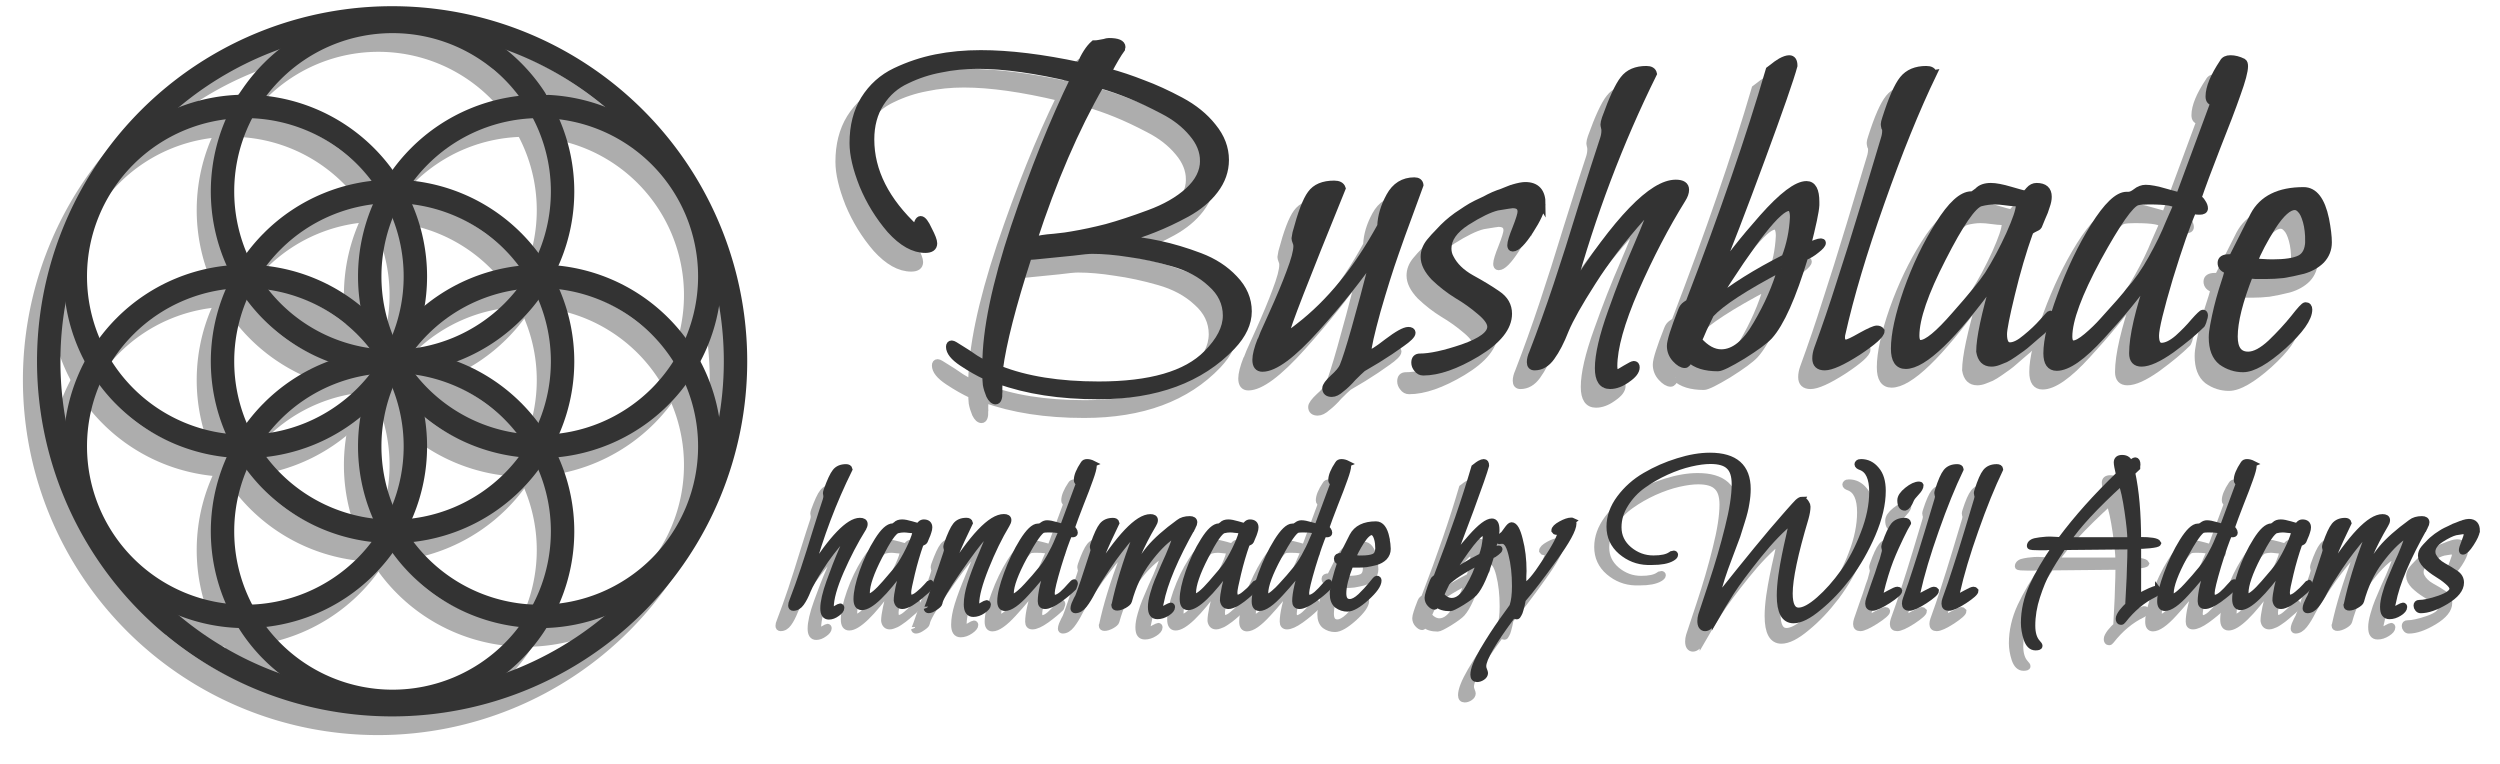 <?xml version="1.0" encoding="UTF-8" standalone="no"?>
<svg
   xmlns:dc="http://purl.org/dc/elements/1.1/"
   xmlns:cc="http://creativecommons.org/ns#"
   xmlns:rdf="http://www.w3.org/1999/02/22-rdf-syntax-ns#"
   xmlns:svg="http://www.w3.org/2000/svg"
   xmlns="http://www.w3.org/2000/svg"
   id="svg4731"
   version="1.1"
   viewBox="0 0 135.539 41.421"
   height="41.421mm"
   width="135.539mm">
  <defs
     id="defs4725">
    <filter
       height="1.108"
       y="-0.054"
       width="1.108"
       x="-0.054"
       id="filter6343"
       style="color-interpolation-filters:sRGB">
      <feGaussianBlur
         id="feGaussianBlur6345"
         stdDeviation="13.567" />
    </filter>
    <filter
       height="1.335"
       y="-0.168"
       width="1.044"
       x="-0.022"
       id="filter6339"
       style="color-interpolation-filters:sRGB">
      <feGaussianBlur
         id="feGaussianBlur6341"
         stdDeviation="1.877" />
    </filter>
    <filter
       height="1.208"
       y="-0.104"
       width="1.051"
       x="-0.025"
       id="filter6335"
       style="color-interpolation-filters:sRGB">
      <feGaussianBlur
         id="feGaussianBlur6337"
         stdDeviation="1.877" />
    </filter>
  </defs>
  <g
     transform="translate(2.155,0.377)"
     style="display:inline"
     id="layer2">
    <g
       id="g6263"
       style="font-style:normal;font-weight:normal;line-height:0.01%;font-family:sans-serif;letter-spacing:0px;word-spacing:0px;display:inline;opacity:0.403;fill:#333333;fill-opacity:1;stroke:#333333;stroke-width:0.851;stroke-miterlimit:4;stroke-dasharray:none;stroke-opacity:1;filter:url(#filter6335)"
       transform="matrix(0.45,0,0,0.45,-104.992,-137.674)"
       aria-label="Bushblade">
      <path
         id="path6245"
         style="font-style:normal;font-variant:normal;font-weight:normal;font-stretch:normal;font-size:56.15px;line-height:125%;font-family:'Bilbo Swash Caps';-inkscape-font-specification:'Bilbo Swash Caps, Normal';text-align:start;writing-mode:lr-tb;text-anchor:start;fill:#333333;fill-opacity:1;stroke:#333333;stroke-width:0.851;stroke-miterlimit:4;stroke-dasharray:none;stroke-opacity:1"
         d="m 347.179,354.639 q 0,1.011 -0.393,1.011 -0.393,0 -0.73,-0.674 -0.281,-0.674 -0.393,-1.291 -0.056,-0.618 -0.056,-1.011 -1.348,-0.618 -2.864,-1.628 -1.516,-1.011 -1.516,-1.909 0,-0.337 0.281,-0.337 0.168,0 1.011,0.561 0.842,0.505 1.797,1.179 1.011,0.618 1.291,0.73 0,-6.176 3.425,-16.508 3.481,-10.332 7.187,-17.912 -6.794,-1.628 -11.567,-1.628 -2.358,0 -4.492,0.449 -2.134,0.393 -4.099,1.348 -1.965,0.898 -3.144,2.751 -1.179,1.853 -1.179,4.38 0,5.727 5.447,10.781 0.225,-1.123 0.561,-1.123 0.393,0 0.955,1.235 0.618,1.179 0.618,1.628 0,0.73 -1.011,0.73 -2.078,0 -4.211,-2.358 -2.078,-2.414 -3.313,-5.39 -1.179,-2.976 -1.179,-5.053 0,-3.088 1.348,-5.278 1.404,-2.246 3.762,-3.369 2.358,-1.123 4.885,-1.628 2.527,-0.505 5.39,-0.505 5.166,0 11.96,1.46 0.786,-1.853 1.684,-2.639 0.056,0 0.112,0 0.225,0 0.505,-0.056 0.281,-0.056 0.618,-0.112 0.337,-0.112 0.561,-0.112 1.572,0 1.572,0.674 0,0.056 -0.056,0.112 0,0.056 0,0.112 -0.618,0.842 -1.628,2.751 2.078,0.561 4.211,1.404 2.134,0.786 4.548,2.078 2.414,1.291 3.874,3.144 1.516,1.853 1.516,3.987 0,1.965 -1.291,3.65 -1.235,1.628 -3.369,2.807 -2.078,1.123 -3.93,1.853 -1.797,0.73 -3.762,1.235 2.021,0.112 4.38,0.618 2.358,0.505 4.885,1.46 2.527,0.955 4.155,2.695 1.684,1.741 1.684,3.93 0,2.134 -1.965,4.211 -5.671,5.952 -16.115,5.952 -6.906,0 -12.016,-1.853 0,0.225 0,0.674 0.056,0.505 0.056,0.786 z m 24.65,-27.906 q 0,-1.741 -1.348,-3.313 -1.348,-1.628 -3.537,-2.751 -2.134,-1.123 -3.93,-1.853 -1.797,-0.73 -3.537,-1.235 h -0.056 q -4.548,7.917 -8.086,18.754 0.898,-0.281 2.471,-0.393 1.628,-0.168 2.134,-0.281 2.021,-0.337 4.211,-0.898 2.246,-0.618 5.11,-1.684 2.92,-1.067 4.717,-2.695 1.853,-1.684 1.853,-3.65 z m 0.393,23.246 q 2.358,-2.358 2.358,-4.604 0,-2.246 -1.853,-3.874 -1.797,-1.684 -4.604,-2.471 -2.751,-0.786 -5.222,-1.123 -2.471,-0.393 -4.492,-0.393 -0.618,0 -2.358,0.225 -1.741,0.168 -3.369,0.337 -1.572,0.168 -1.909,0.168 -0.056,0 -0.056,0 -2.864,8.872 -3.481,13.588 4.829,1.909 11.96,1.909 9.321,0 13.027,-3.762 z" />
      <path
         id="path6247"
         style="font-style:normal;font-variant:normal;font-weight:normal;font-stretch:normal;font-size:56.15px;line-height:125%;font-family:'Bilbo Swash Caps';-inkscape-font-specification:'Bilbo Swash Caps, Normal';text-align:start;writing-mode:lr-tb;text-anchor:start;fill:#333333;fill-opacity:1;stroke:#333333;stroke-width:0.851;stroke-miterlimit:4;stroke-dasharray:none;stroke-opacity:1"
         d="m 397.903,329.653 q -0.168,0.505 -1.235,3.369 -1.067,2.864 -1.741,4.829 -1.011,2.864 -2.19,6.963 -1.123,4.099 -1.123,4.997 0,0.168 0.112,0.168 0.449,0 2.246,-1.404 1.853,-1.404 2.527,-1.404 0.449,0 0.449,0.281 0,0.393 -1.291,1.291 -1.235,0.898 -2.864,1.909 -1.628,0.955 -1.797,1.067 -0.393,0.337 -1.179,1.123 -0.73,0.842 -1.404,1.348 -0.618,0.561 -1.123,0.561 -0.73,0 -0.73,-0.618 0,-0.393 0.898,-1.235 0.898,-0.786 1.179,-1.404 0.955,-2.302 3.818,-13.42 -2.639,3.93 -7.019,8.815 -4.324,4.829 -6.513,4.829 -0.786,0 -0.786,-1.011 0,-0.842 0.618,-2.414 0,-0.056 1.348,-3.032 1.348,-2.976 2.134,-5.11 0.842,-2.19 0.842,-3.144 0,-0.281 -0.112,-0.505 -0.112,-0.281 -0.112,-0.449 0,-0.056 0.112,-0.618 0.955,-3.594 1.797,-4.717 0.842,-1.179 2.807,-1.179 0.786,0 0.955,0.505 -6.738,16.564 -6.738,17.35 0,0.225 0.168,0.225 0.225,0 1.348,-0.898 5.615,-4.324 9.882,-12.128 0.056,-1.741 1.067,-3.594 1.011,-1.853 2.976,-1.853 0.618,0 0.674,0.505 z" />
      <path
         id="path6249"
         style="font-style:normal;font-variant:normal;font-weight:normal;font-stretch:normal;font-size:56.15px;line-height:125%;font-family:'Bilbo Swash Caps';-inkscape-font-specification:'Bilbo Swash Caps, Normal';text-align:start;writing-mode:lr-tb;text-anchor:start;fill:#333333;fill-opacity:1;stroke:#333333;stroke-width:0.851;stroke-miterlimit:4;stroke-dasharray:none;stroke-opacity:1"
         d="m 412.614,331.955 q -0.112,1.123 -1.46,3.201 -1.348,2.078 -2.078,2.078 -0.225,0 -0.225,-0.337 0,-0.505 0.618,-2.021 0.618,-1.572 0.618,-2.021 0,-0.842 -1.011,-0.842 -0.168,0 -1.853,0.281 -1.404,0.337 -3.706,1.797 -2.246,1.46 -2.246,3.201 0,0.618 0.281,1.123 0.73,1.46 2.527,2.471 1.853,1.011 3.144,1.909 1.348,0.898 1.348,2.358 0,2.471 -3.818,4.773 -3.762,2.246 -6.457,2.246 -0.449,0 -0.73,-0.393 -0.281,-0.337 -0.281,-0.73 0,-0.674 0.618,-0.674 1.853,0 5.166,-1.123 3.369,-1.179 3.369,-2.527 0,-0.786 -1.291,-1.853 -1.235,-1.067 -2.751,-1.965 -1.46,-0.898 -2.751,-2.134 -1.235,-1.291 -1.235,-2.471 0,-0.955 0.674,-1.797 0.505,-0.618 1.067,-1.179 0.561,-0.618 1.067,-1.067 0.505,-0.449 1.123,-0.898 0.674,-0.449 1.179,-0.786 0.505,-0.337 1.179,-0.674 0.674,-0.337 1.067,-0.505 0.393,-0.225 1.011,-0.505 0.674,-0.281 0.898,-0.337 0.281,-0.112 0.842,-0.337 0.561,-0.225 0.618,-0.225 0.955,-0.281 1.46,-0.281 2.021,0 2.021,2.246 z" />
      <path
         id="path6251"
         style="font-style:normal;font-variant:normal;font-weight:normal;font-stretch:normal;font-size:56.15px;line-height:125%;font-family:'Bilbo Swash Caps';-inkscape-font-specification:'Bilbo Swash Caps, Normal';text-align:start;writing-mode:lr-tb;text-anchor:start;fill:#333333;fill-opacity:1;stroke:#333333;stroke-width:0.851;stroke-miterlimit:4;stroke-dasharray:none;stroke-opacity:1"
         d="m 429.51,331.337 q -3.032,4.885 -5.671,10.893 -2.583,5.952 -2.583,9.265 0,0.786 0.449,0.786 0.168,0 0.955,-0.505 0.842,-0.505 1.011,-0.505 0.281,0 0.281,0.337 0,0.674 -1.067,1.404 -1.067,0.786 -2.078,0.786 -1.404,0 -1.404,-2.078 0,-2.414 1.572,-6.794 1.572,-4.436 3.144,-8.029 1.572,-3.65 1.572,-4.099 0,-0.112 -0.056,-0.112 -0.225,0 -1.011,0.842 -3.537,3.987 -5.952,7.805 -2.414,3.762 -3.257,5.783 -0.786,2.021 -1.684,3.257 -0.842,1.179 -2.021,1.179 -0.505,0 -0.505,-0.561 0,-0.505 0.281,-1.123 1.516,-3.93 2.92,-8.142 1.404,-4.211 2.976,-9.377 1.628,-5.222 2.639,-8.254 0.168,-0.505 0.168,-1.011 0,-0.225 -0.056,-0.393 -0.056,-0.225 -0.056,-0.337 0,-0.225 0.168,-0.73 1.291,-3.594 2.19,-4.717 0.898,-1.179 2.751,-1.179 0.73,0 0.842,0.505 -6.12,12.353 -9.938,26.278 8.366,-13.083 12.634,-13.083 1.179,0 1.179,0.786 0,0.505 -0.393,1.123 z" />
      <path
         id="path6253"
         style="font-style:normal;font-variant:normal;font-weight:normal;font-stretch:normal;font-size:56.15px;line-height:125%;font-family:'Bilbo Swash Caps';-inkscape-font-specification:'Bilbo Swash Caps, Normal';text-align:start;writing-mode:lr-tb;text-anchor:start;fill:#333333;fill-opacity:1;stroke:#333333;stroke-width:0.851;stroke-miterlimit:4;stroke-dasharray:none;stroke-opacity:1"
         d="m 430.382,350.596 q -0.281,0.674 -0.561,0.674 -0.505,0 -1.123,-0.674 -0.618,-0.674 -0.618,-1.572 0,-0.842 1.348,-4.267 0.168,-0.449 0.505,-0.674 0.393,-0.225 0.449,-0.393 6.064,-15.778 9.602,-27.906 l 0.449,-0.337 q 0.393,-0.337 0.955,-0.674 0.618,-0.337 1.011,-0.337 0.561,0 0.561,0.842 -0.618,2.302 -3.93,11.286 -3.313,8.984 -5.447,14.15 2.134,-3.201 5.615,-7.131 3.537,-3.987 5.278,-3.987 1.123,0 1.123,2.078 v 0.393 q -0.056,1.123 -1.067,5.053 1.235,-0.618 1.684,-0.618 0.168,0 0.168,0.112 0,0.281 -0.73,0.842 -0.674,0.561 -1.404,0.842 -2.19,7.243 -4.267,9.545 -0.786,0.842 -3.201,2.358 -2.414,1.46 -2.976,1.46 -2.302,0 -3.425,-1.067 z m 11.061,-10.949 q -6.626,3.481 -8.535,5.559 -0.337,0.674 -0.842,1.741 -0.449,1.067 -0.618,1.404 1.348,1.516 2.751,1.516 2.302,0 4.267,-3.425 2.021,-3.425 2.976,-6.794 z m 0.449,-1.235 q 0.898,-2.358 1.011,-4.885 0,-1.179 -0.561,-1.179 -1.853,0 -9.04,11.455 3.369,-2.751 8.591,-5.39 z" />
      <path
         id="path6255"
         style="font-style:normal;font-variant:normal;font-weight:normal;font-stretch:normal;font-size:56.15px;line-height:125%;font-family:'Bilbo Swash Caps';-inkscape-font-specification:'Bilbo Swash Caps, Normal';text-align:start;writing-mode:lr-tb;text-anchor:start;fill:#333333;fill-opacity:1;stroke:#333333;stroke-width:0.851;stroke-miterlimit:4;stroke-dasharray:none;stroke-opacity:1"
         d="m 459.747,316.233 q -3.088,6.401 -6.289,15.497 -3.201,9.04 -4.717,15.834 -0.056,0.168 -0.056,0.449 0,0.674 0.561,0.674 0.337,0 1.797,-0.842 1.516,-0.842 1.909,-0.842 0.337,0 0.505,0.225 0,0.674 -2.807,2.527 -2.807,1.797 -3.987,1.797 -1.067,0 -1.067,-1.011 0,-0.561 0.225,-1.179 1.46,-3.987 2.695,-7.917 1.291,-3.93 2.92,-9.321 1.628,-5.447 2.414,-8.029 0.168,-0.505 0.168,-1.011 0,-0.225 -0.112,-0.393 -0.056,-0.225 -0.056,-0.393 0,-0.168 0.168,-0.674 1.123,-3.537 2.078,-4.717 0.955,-1.179 2.807,-1.179 0.786,0 0.842,0.505 z" />
      <path
         id="path6257"
         style="font-style:normal;font-variant:normal;font-weight:normal;font-stretch:normal;font-size:56.15px;line-height:125%;font-family:'Bilbo Swash Caps';-inkscape-font-specification:'Bilbo Swash Caps, Normal';text-align:start;writing-mode:lr-tb;text-anchor:start;fill:#333333;fill-opacity:1;stroke:#333333;stroke-width:0.851;stroke-miterlimit:4;stroke-dasharray:none;stroke-opacity:1"
         d="m 473.374,346.722 q -0.056,0.056 -0.505,0.505 -0.449,0.393 -0.73,0.618 -0.281,0.225 -0.842,0.73 -0.505,0.449 -0.898,0.73 -0.393,0.281 -0.955,0.674 -0.561,0.393 -1.011,0.618 -0.393,0.168 -0.842,0.337 -0.449,0.168 -0.842,0.168 -1.179,0 -1.404,-1.404 0,-2.358 1.853,-8.703 -7.524,10.388 -10.781,10.388 -1.348,0 -1.348,-2.021 0,-2.583 1.516,-6.963 1.572,-4.436 3.818,-7.973 2.246,-3.594 3.93,-3.594 h 0.168 l 0.618,-0.449 q 0.505,-0.561 1.572,-0.561 0.842,0 2.358,0.449 1.516,0.449 1.684,0.449 0.225,0 0.561,-0.449 0.393,-0.449 0.898,-0.449 1.404,0 1.404,1.235 0,0.505 -0.225,1.123 -0.168,0.618 -0.561,1.46 -0.337,0.786 -0.393,0.955 -0.056,0.112 -0.561,0.337 -0.449,0.225 -0.505,0.393 -1.235,3.481 -2.19,7.468 -0.955,3.93 -0.955,4.829 0,1.404 0.786,1.404 0.786,0 1.909,-0.955 1.179,-0.955 2.021,-1.909 0.842,-0.955 0.898,-0.955 0.112,0 0.112,0.225 0,0.842 -0.561,1.291 z m -3.706,-14.936 q -0.337,0 -1.179,-0.112 -0.786,-0.112 -1.348,-0.112 -0.786,0 -1.684,0.225 -1.404,0.393 -4.604,6.682 -3.201,6.233 -3.201,9.321 0,0.955 0.561,0.955 1.179,0 4.155,-3.425 3.032,-3.425 3.987,-4.885 1.404,-2.246 2.583,-4.829 1.179,-2.639 1.179,-3.481 0,-0.337 -0.281,-0.337 z" />
      <path
         id="path6259"
         style="font-style:normal;font-variant:normal;font-weight:normal;font-stretch:normal;font-size:56.15px;line-height:125%;font-family:'Bilbo Swash Caps';-inkscape-font-specification:'Bilbo Swash Caps, Normal';text-align:start;writing-mode:lr-tb;text-anchor:start;fill:#333333;fill-opacity:1;stroke:#333333;stroke-width:0.851;stroke-miterlimit:4;stroke-dasharray:none;stroke-opacity:1"
         d="m 497.076,314.829 q 0.168,0.112 0.168,0.505 0,0.898 -0.898,3.369 -0.842,2.414 -2.414,6.345 -1.516,3.874 -2.358,6.345 0.056,-0.056 0.112,-0.056 0.225,0 0.449,0.393 0.281,0.393 0.281,0.73 0,0.337 -0.561,0.337 -0.73,0 -0.786,-0.168 -1.123,2.527 -2.864,8.198 -1.684,5.671 -1.684,6.963 0,1.291 0.73,1.291 0.842,0 1.965,-0.955 1.123,-1.011 1.965,-2.021 0.898,-1.011 1.067,-1.011 0.168,0 0.168,0.281 0,0.168 -0.112,0.449 -0.056,0.281 -0.168,0.505 -0.056,0.168 -0.112,0.168 -1.291,1.291 -3.594,2.976 -2.302,1.628 -3.594,1.628 -1.067,0 -1.067,-1.179 0,-3.032 2.134,-9.265 -2.414,3.425 -5.896,7.187 -3.425,3.762 -5.39,3.762 -1.179,0 -1.179,-1.684 0,-2.414 1.684,-6.963 1.684,-4.604 3.987,-8.31 2.358,-3.762 3.93,-3.762 h 0.225 q 0.393,0 0.898,-0.393 0.561,-0.449 1.179,-0.449 0.842,0 2.358,0.449 1.572,0.449 1.684,0.449 0.056,0 0.056,-0.056 4.043,-10.893 4.155,-11.23 -0.618,0 -0.618,-0.674 0,-1.572 1.684,-4.099 0.225,-0.449 0.898,-0.449 0.73,0 1.516,0.393 z m -8.029,17.35 q 0,-0.618 -3.313,-0.618 -0.955,0 -1.404,0.112 -1.235,0.337 -4.773,6.794 -3.481,6.457 -3.481,9.433 0,0.898 0.561,0.898 0.561,0 1.628,-0.898 1.067,-0.898 1.965,-1.909 0.898,-1.011 1.965,-2.19 1.067,-1.235 1.123,-1.348 1.516,-1.684 2.751,-3.93 1.291,-2.302 2.078,-4.267 0.842,-1.965 0.898,-2.078 z" />
      <path
         id="path6261"
         style="font-style:normal;font-variant:normal;font-weight:normal;font-stretch:normal;font-size:56.15px;line-height:125%;font-family:'Bilbo Swash Caps';-inkscape-font-specification:'Bilbo Swash Caps, Normal';text-align:start;writing-mode:lr-tb;text-anchor:start;fill:#333333;fill-opacity:1;stroke:#333333;stroke-width:0.851;stroke-miterlimit:4;stroke-dasharray:none;stroke-opacity:1"
         d="m 507.006,333.752 q 0.337,1.741 0.337,2.807 0,1.235 -0.842,2.134 -0.842,0.842 -2.19,1.235 -1.348,0.337 -2.414,0.505 -1.067,0.112 -2.021,0.112 -0.561,0 -1.291,0 -0.674,-0.056 -0.73,-0.056 -1.853,4.717 -1.853,7.412 0,2.246 1.684,2.246 1.179,0 2.751,-1.46 1.572,-1.516 2.751,-2.976 1.179,-1.516 1.404,-1.516 0.393,0 0.393,0.449 0,1.572 -3.088,4.38 -3.088,2.751 -4.829,2.751 -1.404,0 -2.583,-0.842 -1.123,-0.898 -1.123,-2.92 0,-0.618 0.168,-1.46 0.393,-2.134 1.011,-4.155 0.674,-2.021 0.73,-2.471 -0.842,-0.225 -0.842,-0.898 0,-0.618 0.955,-0.618 h 0.393 q 2.246,-4.436 2.583,-5.11 1.572,-2.976 6.008,-2.976 1.909,0 2.639,3.425 z m -2.021,2.695 q 0,-1.404 -0.281,-2.414 -0.281,-1.011 -0.674,-1.404 -0.337,-0.393 -0.73,-0.393 -1.123,0 -2.695,2.414 -1.516,2.414 -2.246,4.267 0.112,0 0.898,0.056 0.786,0.056 1.348,0.056 2.302,0 3.313,-0.505 1.011,-0.505 1.067,-2.078 z" />
    </g>
    <g
       id="g6303"
       style="font-style:normal;font-weight:normal;line-height:0.01%;font-family:sans-serif;letter-spacing:0px;word-spacing:0px;display:inline;opacity:0.403;fill:#333333;fill-opacity:1;stroke:#333333;stroke-width:0.751;stroke-miterlimit:4;stroke-dasharray:none;stroke-opacity:1;filter:url(#filter6339)"
       transform="matrix(0.45,0,0,0.45,-104.992,-137.674)"
       aria-label="handmade by Will Adams">
      <path
         id="path6265"
         style="font-style:normal;font-variant:normal;font-weight:normal;font-stretch:normal;font-size:26.524px;line-height:125%;font-family:'Bilbo Swash Caps';-inkscape-font-specification:'Bilbo Swash Caps, Normal';text-align:start;writing-mode:lr-tb;text-anchor:start;fill:#333333;fill-opacity:1;stroke:#333333;stroke-width:0.751;stroke-miterlimit:4;stroke-dasharray:none;stroke-opacity:1"
         d="m 330.978,371.22 q -1.432,2.308 -2.679,5.146 -1.22,2.812 -1.22,4.376 0,0.371 0.212,0.371 0.08,0 0.451,-0.239 0.398,-0.239 0.477,-0.239 0.133,0 0.133,0.159 0,0.318 -0.504,0.663 -0.504,0.371 -0.981,0.371 -0.663,0 -0.663,-0.981 0,-1.141 0.743,-3.209 0.743,-2.095 1.485,-3.793 0.743,-1.724 0.743,-1.936 0,-0.053 -0.026,-0.053 -0.106,0 -0.477,0.398 -1.671,1.883 -2.812,3.687 -1.141,1.777 -1.538,2.732 -0.371,0.955 -0.796,1.538 -0.398,0.557 -0.955,0.557 -0.239,0 -0.239,-0.265 0,-0.239 0.133,-0.53 0.716,-1.857 1.379,-3.846 0.663,-1.989 1.406,-4.43 0.769,-2.467 1.247,-3.899 0.08,-0.239 0.08,-0.477 0,-0.106 -0.026,-0.186 -0.026,-0.106 -0.026,-0.159 0,-0.106 0.08,-0.345 0.61,-1.698 1.034,-2.228 0.424,-0.557 1.3,-0.557 0.345,0 0.398,0.239 -2.891,5.835 -4.695,12.413 3.952,-6.18 5.968,-6.18 0.557,0 0.557,0.371 0,0.239 -0.186,0.53 z" />
      <path
         id="path6267"
         style="font-style:normal;font-variant:normal;font-weight:normal;font-stretch:normal;font-size:26.524px;line-height:125%;font-family:'Bilbo Swash Caps';-inkscape-font-specification:'Bilbo Swash Caps, Normal';text-align:start;writing-mode:lr-tb;text-anchor:start;fill:#333333;fill-opacity:1;stroke:#333333;stroke-width:0.751;stroke-miterlimit:4;stroke-dasharray:none;stroke-opacity:1"
         d="m 338.851,378.488 q -0.026,0.026 -0.239,0.239 -0.212,0.186 -0.345,0.292 -0.133,0.106 -0.398,0.345 -0.239,0.212 -0.424,0.345 -0.186,0.133 -0.451,0.318 -0.265,0.186 -0.477,0.292 -0.186,0.08 -0.398,0.159 -0.212,0.08 -0.398,0.08 -0.557,0 -0.663,-0.663 0,-1.114 0.875,-4.111 -3.554,4.907 -5.093,4.907 -0.637,0 -0.637,-0.955 0,-1.22 0.716,-3.289 0.743,-2.095 1.804,-3.766 1.061,-1.698 1.857,-1.698 h 0.08 l 0.292,-0.212 q 0.239,-0.265 0.743,-0.265 0.398,0 1.114,0.212 0.716,0.212 0.796,0.212 0.106,0 0.265,-0.212 0.186,-0.212 0.424,-0.212 0.663,0 0.663,0.584 0,0.239 -0.106,0.53 -0.08,0.292 -0.265,0.69 -0.159,0.371 -0.186,0.451 -0.026,0.053 -0.265,0.159 -0.212,0.106 -0.239,0.186 -0.584,1.645 -1.034,3.528 -0.451,1.857 -0.451,2.281 0,0.663 0.371,0.663 0.371,0 0.902,-0.451 0.557,-0.451 0.955,-0.902 0.398,-0.451 0.424,-0.451 0.053,0 0.053,0.106 0,0.398 -0.265,0.61 z m -1.751,-7.055 q -0.159,0 -0.557,-0.053 -0.371,-0.053 -0.637,-0.053 -0.371,0 -0.796,0.106 -0.663,0.186 -2.175,3.156 -1.512,2.944 -1.512,4.403 0,0.451 0.265,0.451 0.557,0 1.963,-1.618 1.432,-1.618 1.883,-2.308 0.663,-1.061 1.22,-2.281 0.557,-1.247 0.557,-1.644 0,-0.159 -0.133,-0.159 z" />
      <path
         id="path6269"
         style="font-style:normal;font-variant:normal;font-weight:normal;font-stretch:normal;font-size:26.524px;line-height:125%;font-family:'Bilbo Swash Caps';-inkscape-font-specification:'Bilbo Swash Caps, Normal';text-align:start;writing-mode:lr-tb;text-anchor:start;fill:#333333;fill-opacity:1;stroke:#333333;stroke-width:0.751;stroke-miterlimit:4;stroke-dasharray:none;stroke-opacity:1"
         d="m 348.297,370.743 q -1.353,2.255 -2.52,5.172 -1.167,2.918 -1.167,4.376 0,0.477 0.212,0.477 0.08,0 0.504,-0.265 0.451,-0.265 0.53,-0.265 0.159,0 0.159,0.159 0,0.318 -0.584,0.716 -0.584,0.398 -1.167,0.398 -0.769,0 -0.769,-1.141 0,-1.034 0.424,-2.414 0.424,-1.379 1.326,-3.528 0.902,-2.148 0.902,-2.175 0.133,-0.345 0.133,-0.53 0,-0.133 -0.08,-0.133 -0.133,0 -0.584,0.477 -1.141,1.273 -3.262,4.35 -2.122,3.077 -2.175,3.793 -0.026,0.186 -0.504,0.504 -0.477,0.345 -0.796,0.345 -0.186,0 -0.212,-0.186 0.053,0.08 0.981,-2.652 0.955,-2.732 1.353,-3.952 0.106,-0.318 0.106,-0.477 0,-0.106 -0.053,-0.186 -0.026,-0.106 -0.026,-0.159 0,-0.106 0.08,-0.345 0.61,-1.698 1.034,-2.228 0.424,-0.557 1.3,-0.557 0.345,0 0.398,0.239 -2.175,4.456 -2.599,6.366 4.376,-7.055 6.711,-7.055 0.53,0 0.53,0.345 0,0.239 -0.186,0.53 z" />
      <path
         id="path6271"
         style="font-style:normal;font-variant:normal;font-weight:normal;font-stretch:normal;font-size:26.524px;line-height:125%;font-family:'Bilbo Swash Caps';-inkscape-font-specification:'Bilbo Swash Caps, Normal';text-align:start;writing-mode:lr-tb;text-anchor:start;fill:#333333;fill-opacity:1;stroke:#333333;stroke-width:0.751;stroke-miterlimit:4;stroke-dasharray:none;stroke-opacity:1"
         d="m 358.699,363.422 q 0.08,0.053 0.08,0.239 0,0.424 -0.424,1.591 -0.398,1.141 -1.141,2.997 -0.716,1.83 -1.114,2.997 0.026,-0.026 0.053,-0.026 0.106,0 0.212,0.186 0.133,0.186 0.133,0.345 0,0.159 -0.265,0.159 -0.345,0 -0.371,-0.08 -0.53,1.194 -1.353,3.873 -0.796,2.679 -0.796,3.289 0,0.61 0.345,0.61 0.398,0 0.928,-0.451 0.53,-0.477 0.928,-0.955 0.424,-0.477 0.504,-0.477 0.08,0 0.08,0.133 0,0.08 -0.053,0.212 -0.026,0.133 -0.08,0.239 -0.026,0.08 -0.053,0.08 -0.61,0.61 -1.698,1.406 -1.087,0.769 -1.698,0.769 -0.504,0 -0.504,-0.557 0,-1.432 1.008,-4.376 -1.141,1.618 -2.785,3.395 -1.618,1.777 -2.546,1.777 -0.557,0 -0.557,-0.796 0,-1.141 0.796,-3.289 0.796,-2.175 1.883,-3.926 1.114,-1.777 1.857,-1.777 h 0.106 q 0.186,0 0.424,-0.186 0.265,-0.212 0.557,-0.212 0.398,0 1.114,0.212 0.743,0.212 0.796,0.212 0.026,0 0.026,-0.026 1.91,-5.146 1.963,-5.305 -0.292,0 -0.292,-0.318 0,-0.743 0.796,-1.936 0.106,-0.212 0.424,-0.212 0.345,0 0.716,0.186 z m -3.793,8.196 q 0,-0.292 -1.565,-0.292 -0.451,0 -0.663,0.053 -0.584,0.159 -2.255,3.209 -1.644,3.05 -1.644,4.456 0,0.424 0.265,0.424 0.265,0 0.769,-0.424 0.504,-0.424 0.928,-0.902 0.424,-0.477 0.928,-1.034 0.504,-0.584 0.53,-0.637 0.716,-0.796 1.3,-1.857 0.61,-1.087 0.981,-2.016 0.398,-0.928 0.424,-0.981 z" />
      <path
         id="path6273"
         style="font-style:normal;font-variant:normal;font-weight:normal;font-stretch:normal;font-size:26.524px;line-height:125%;font-family:'Bilbo Swash Caps';-inkscape-font-specification:'Bilbo Swash Caps, Normal';text-align:start;writing-mode:lr-tb;text-anchor:start;fill:#333333;fill-opacity:1;stroke:#333333;stroke-width:0.751;stroke-miterlimit:4;stroke-dasharray:none;stroke-opacity:1"
         d="m 370.737,370.981 q -3.209,5.676 -3.873,9.151 -0.08,0.265 -0.08,0.53 0,0.371 0.239,0.371 0.106,0 0.53,-0.265 0.451,-0.239 0.53,-0.239 0.133,0 0.133,0.159 0,0.345 -0.584,0.716 -0.584,0.371 -1.167,0.371 -0.398,0 -0.584,-0.265 -0.186,-0.239 -0.186,-0.849 0,-0.61 0.265,-1.538 0.265,-0.928 0.53,-1.565 0.265,-0.663 0.743,-1.751 0.504,-1.087 0.584,-1.3 0.822,-1.936 0.822,-2.308 0,-0.186 -0.133,-0.186 -0.08,0 -0.292,0.133 -1.379,0.928 -2.918,2.997 -1.538,2.069 -2.281,4.827 -0.053,0.212 -0.557,0.504 -0.504,0.265 -0.849,0.265 -0.318,0 -0.318,-0.239 v -0.053 l 0.026,-0.053 q 0.743,-3.501 2.493,-8.143 0.133,-0.345 0.133,-0.477 0,-0.133 -0.08,-0.133 -0.133,0 -0.398,0.292 -1.698,1.963 -2.997,3.899 -1.3,1.936 -1.83,2.944 -0.504,1.008 -1.008,1.644 -0.504,0.637 -1.061,0.637 -0.212,0 -0.212,-0.212 0,-0.186 0.106,-0.477 0.133,-0.292 0.265,-0.584 0.159,-0.292 0.186,-0.345 0.424,-1.034 1.751,-5.172 0.106,-0.318 0.106,-0.477 0,-0.106 -0.053,-0.186 -0.026,-0.106 -0.026,-0.159 0,-0.106 0.08,-0.345 0.584,-1.671 1.034,-2.228 0.451,-0.557 1.3,-0.557 0.345,0 0.398,0.239 -2.175,4.456 -2.599,6.366 4.43,-7.055 6.711,-7.055 0.53,0 0.53,0.345 0,0.239 -0.186,0.53 -2.308,3.899 -2.918,6.87 1.3,-2.573 2.467,-3.979 1.194,-1.432 3.528,-3.13 0.504,-0.398 1.326,-0.398 0.53,0 0.53,0.371 0,0.186 -0.159,0.504 z" />
      <path
         id="path6275"
         style="font-style:normal;font-variant:normal;font-weight:normal;font-stretch:normal;font-size:26.524px;line-height:125%;font-family:'Bilbo Swash Caps';-inkscape-font-specification:'Bilbo Swash Caps, Normal';text-align:start;writing-mode:lr-tb;text-anchor:start;fill:#333333;fill-opacity:1;stroke:#333333;stroke-width:0.751;stroke-miterlimit:4;stroke-dasharray:none;stroke-opacity:1"
         d="m 378.171,378.488 q -0.026,0.026 -0.239,0.239 -0.212,0.186 -0.345,0.292 -0.133,0.106 -0.398,0.345 -0.239,0.212 -0.424,0.345 -0.186,0.133 -0.451,0.318 -0.265,0.186 -0.477,0.292 -0.186,0.08 -0.398,0.159 -0.212,0.08 -0.398,0.08 -0.557,0 -0.663,-0.663 0,-1.114 0.875,-4.111 -3.554,4.907 -5.093,4.907 -0.637,0 -0.637,-0.955 0,-1.22 0.716,-3.289 0.743,-2.095 1.804,-3.766 1.061,-1.698 1.857,-1.698 h 0.08 l 0.292,-0.212 q 0.239,-0.265 0.743,-0.265 0.398,0 1.114,0.212 0.716,0.212 0.796,0.212 0.106,0 0.265,-0.212 0.186,-0.212 0.424,-0.212 0.663,0 0.663,0.584 0,0.239 -0.106,0.53 -0.08,0.292 -0.265,0.69 -0.159,0.371 -0.186,0.451 -0.026,0.053 -0.265,0.159 -0.212,0.106 -0.239,0.186 -0.584,1.645 -1.034,3.528 -0.451,1.857 -0.451,2.281 0,0.663 0.371,0.663 0.371,0 0.902,-0.451 0.557,-0.451 0.955,-0.902 0.398,-0.451 0.424,-0.451 0.053,0 0.053,0.106 0,0.398 -0.265,0.61 z m -1.751,-7.055 q -0.159,0 -0.557,-0.053 -0.371,-0.053 -0.637,-0.053 -0.371,0 -0.796,0.106 -0.663,0.186 -2.175,3.156 -1.512,2.944 -1.512,4.403 0,0.451 0.265,0.451 0.557,0 1.963,-1.618 1.432,-1.618 1.883,-2.308 0.663,-1.061 1.22,-2.281 0.557,-1.247 0.557,-1.644 0,-0.159 -0.133,-0.159 z" />
      <path
         id="path6277"
         style="font-style:normal;font-variant:normal;font-weight:normal;font-stretch:normal;font-size:26.524px;line-height:125%;font-family:'Bilbo Swash Caps';-inkscape-font-specification:'Bilbo Swash Caps, Normal';text-align:start;writing-mode:lr-tb;text-anchor:start;fill:#333333;fill-opacity:1;stroke:#333333;stroke-width:0.751;stroke-miterlimit:4;stroke-dasharray:none;stroke-opacity:1"
         d="m 389.368,363.422 q 0.08,0.053 0.08,0.239 0,0.424 -0.424,1.591 -0.398,1.141 -1.141,2.997 -0.716,1.83 -1.114,2.997 0.026,-0.026 0.053,-0.026 0.106,0 0.212,0.186 0.133,0.186 0.133,0.345 0,0.159 -0.265,0.159 -0.345,0 -0.371,-0.08 -0.53,1.194 -1.353,3.873 -0.796,2.679 -0.796,3.289 0,0.61 0.345,0.61 0.398,0 0.928,-0.451 0.53,-0.477 0.928,-0.955 0.424,-0.477 0.504,-0.477 0.08,0 0.08,0.133 0,0.08 -0.053,0.212 -0.026,0.133 -0.08,0.239 -0.026,0.08 -0.053,0.08 -0.61,0.61 -1.698,1.406 -1.087,0.769 -1.698,0.769 -0.504,0 -0.504,-0.557 0,-1.432 1.008,-4.376 -1.141,1.618 -2.785,3.395 -1.618,1.777 -2.546,1.777 -0.557,0 -0.557,-0.796 0,-1.141 0.796,-3.289 0.796,-2.175 1.883,-3.926 1.114,-1.777 1.857,-1.777 h 0.106 q 0.186,0 0.424,-0.186 0.265,-0.212 0.557,-0.212 0.398,0 1.114,0.212 0.743,0.212 0.796,0.212 0.026,0 0.026,-0.026 1.91,-5.146 1.963,-5.305 -0.292,0 -0.292,-0.318 0,-0.743 0.796,-1.936 0.106,-0.212 0.424,-0.212 0.345,0 0.716,0.186 z m -3.793,8.196 q 0,-0.292 -1.565,-0.292 -0.451,0 -0.663,0.053 -0.584,0.159 -2.255,3.209 -1.644,3.05 -1.644,4.456 0,0.424 0.265,0.424 0.265,0 0.769,-0.424 0.504,-0.424 0.928,-0.902 0.424,-0.477 0.928,-1.034 0.504,-0.584 0.53,-0.637 0.716,-0.796 1.3,-1.857 0.61,-1.087 0.981,-2.016 0.398,-0.928 0.424,-0.981 z" />
      <path
         id="path6279"
         style="font-style:normal;font-variant:normal;font-weight:normal;font-stretch:normal;font-size:26.524px;line-height:125%;font-family:'Bilbo Swash Caps';-inkscape-font-specification:'Bilbo Swash Caps, Normal';text-align:start;writing-mode:lr-tb;text-anchor:start;fill:#333333;fill-opacity:1;stroke:#333333;stroke-width:0.751;stroke-miterlimit:4;stroke-dasharray:none;stroke-opacity:1"
         d="m 394.058,372.361 q 0.159,0.822 0.159,1.326 0,0.584 -0.398,1.008 -0.398,0.398 -1.034,0.584 -0.637,0.159 -1.141,0.239 -0.504,0.053 -0.955,0.053 -0.265,0 -0.61,0 -0.318,-0.026 -0.345,-0.026 -0.875,2.228 -0.875,3.501 0,1.061 0.796,1.061 0.557,0 1.3,-0.69 0.743,-0.716 1.3,-1.406 0.557,-0.716 0.663,-0.716 0.186,0 0.186,0.212 0,0.743 -1.459,2.069 -1.459,1.3 -2.281,1.3 -0.663,0 -1.22,-0.398 -0.53,-0.424 -0.53,-1.379 0,-0.292 0.08,-0.69 0.186,-1.008 0.477,-1.963 0.318,-0.955 0.345,-1.167 -0.398,-0.106 -0.398,-0.424 0,-0.292 0.451,-0.292 h 0.186 q 1.061,-2.095 1.22,-2.414 0.743,-1.406 2.838,-1.406 0.902,0 1.247,1.618 z m -0.955,1.273 q 0,-0.663 -0.133,-1.141 -0.133,-0.477 -0.318,-0.663 -0.159,-0.186 -0.345,-0.186 -0.53,0 -1.273,1.141 -0.716,1.141 -1.061,2.016 0.053,0 0.424,0.026 0.371,0.026 0.637,0.026 1.087,0 1.565,-0.239 0.477,-0.239 0.504,-0.981 z" />
      <path
         id="path6281"
         style="font-style:normal;font-variant:normal;font-weight:normal;font-stretch:normal;font-size:26.524px;line-height:125%;font-family:'Bilbo Swash Caps';-inkscape-font-specification:'Bilbo Swash Caps, Normal';text-align:start;writing-mode:lr-tb;text-anchor:start;fill:#333333;fill-opacity:1;stroke:#333333;stroke-width:0.751;stroke-miterlimit:4;stroke-dasharray:none;stroke-opacity:1"
         d="m 400.136,380.318 q -0.133,0.318 -0.265,0.318 -0.239,0 -0.53,-0.318 -0.292,-0.318 -0.292,-0.743 0,-0.398 0.637,-2.016 0.08,-0.212 0.239,-0.318 0.186,-0.106 0.212,-0.186 2.865,-7.453 4.536,-13.182 l 0.212,-0.159 q 0.186,-0.159 0.451,-0.318 0.292,-0.159 0.477,-0.159 0.265,0 0.265,0.398 -0.292,1.087 -1.857,5.331 -1.565,4.244 -2.573,6.684 1.008,-1.512 2.652,-3.369 1.671,-1.883 2.493,-1.883 0.53,0 0.53,0.981 v 0.186 q -0.026,0.53 -0.504,2.387 0.584,-0.292 0.796,-0.292 0.08,0 0.08,0.053 0,0.133 -0.345,0.398 -0.318,0.265 -0.663,0.398 -1.034,3.422 -2.016,4.509 -0.371,0.398 -1.512,1.114 -1.141,0.69 -1.406,0.69 -1.087,0 -1.618,-0.504 z m 5.225,-5.172 q -3.13,1.644 -4.032,2.626 -0.159,0.318 -0.398,0.822 -0.212,0.504 -0.292,0.663 0.637,0.716 1.3,0.716 1.087,0 2.016,-1.618 0.955,-1.618 1.406,-3.209 z m 0.212,-0.584 q 0.424,-1.114 0.477,-2.308 0,-0.557 -0.265,-0.557 -0.875,0 -4.27,5.411 1.591,-1.3 4.058,-2.546 z" />
      <path
         id="path6283"
         style="font-style:normal;font-variant:normal;font-weight:normal;font-stretch:normal;font-size:26.524px;line-height:125%;font-family:'Bilbo Swash Caps';-inkscape-font-specification:'Bilbo Swash Caps, Normal';text-align:start;writing-mode:lr-tb;text-anchor:start;fill:#333333;fill-opacity:1;stroke:#333333;stroke-width:0.751;stroke-miterlimit:4;stroke-dasharray:none;stroke-opacity:1"
         d="m 416.527,370.318 q 0.08,0.133 0.08,0.292 0,1.061 -2.334,4.27 -2.308,3.209 -3.713,4.854 v -0.053 q -0.026,0 -0.08,0.212 -0.026,0.212 -0.106,0.53 -0.08,0.318 -0.159,0.61 -0.08,0.318 -0.212,0.53 -0.106,0.239 -0.212,0.239 -0.106,0 -0.292,-0.08 -0.159,-0.053 -0.186,-0.053 -3.581,4.801 -3.581,6.154 0,0.239 0.106,0.477 0.106,0.265 0.106,0.345 0,0.292 -0.318,0.504 -0.318,0.212 -0.637,0.212 -0.424,0 -0.424,-0.504 0,-0.955 1.141,-2.918 1.141,-1.936 2.334,-3.607 1.22,-1.671 1.247,-1.777 0.292,-0.875 0.292,-2.387 0,-2.175 -0.424,-3.819 -0.398,-1.644 -1.114,-1.644 -0.08,0 -0.212,0 l -0.159,0.026 q -0.106,0 -0.106,-0.133 0,-0.212 0.584,-0.637 0.08,-0.053 0.451,-0.584 0.371,-0.53 0.557,-0.53 0.557,0 0.981,1.724 0.451,1.698 0.451,3.793 0,0.212 -0.026,0.637 0,0.424 0,0.637 0,0.424 0.212,0.424 0.61,0 2.44,-2.812 1.857,-2.812 1.857,-3.581 0,-0.159 -0.133,-0.159 -0.053,0 -0.186,0.053 -0.133,0.053 -0.212,0.053 -0.133,0 -0.212,-0.133 0,-0.345 0.769,-0.769 0.769,-0.424 1.247,-0.424 0.133,0 0.186,0.026 z" />
      <path
         id="path6285"
         style="font-style:normal;font-variant:normal;font-weight:normal;font-stretch:normal;font-size:26.524px;line-height:125%;font-family:'Bilbo Swash Caps';-inkscape-font-specification:'Bilbo Swash Caps, Normal';text-align:start;writing-mode:lr-tb;text-anchor:start;fill:#333333;fill-opacity:1;stroke:#333333;stroke-width:0.751;stroke-miterlimit:4;stroke-dasharray:none;stroke-opacity:1"
         d="m 444.181,367.772 q 0.106,0 0.239,0.106 0.159,0.106 0.265,0.318 0.133,0.186 0.133,0.398 0,0.557 -0.239,1.406 -1.91,6.392 -1.91,9.071 0,2.069 1.087,2.069 0.955,0 2.467,-1.326 1.512,-1.326 2.944,-3.316 1.432,-2.016 2.44,-4.668 1.034,-2.652 1.034,-5.013 0,-2.493 -1.379,-2.997 -0.398,-0.133 -0.398,-0.345 0,-0.053 0.053,-0.106 0.053,-0.08 0.133,-0.106 0.106,-0.026 0.239,-0.026 1.087,0 1.83,0.902 0.769,0.875 0.769,2.546 0,2.361 -1.22,5.225 -1.22,2.838 -2.918,5.093 -1.698,2.228 -3.554,3.74 -1.83,1.538 -3.05,1.538 -1.644,0 -1.644,-2.971 0,-1.008 0.186,-2.387 0.212,-1.406 0.424,-2.44 0.212,-1.061 0.53,-2.44 0.318,-1.406 0.398,-1.83 -1.963,1.565 -4.138,4.27 -2.175,2.705 -3.289,4.43 -1.087,1.724 -1.936,3.209 v -0.026 q -0.61,1.141 -1.194,1.141 -0.265,0 -0.424,-0.239 -0.133,-0.212 -0.133,-0.61 0,-0.345 0.106,-0.716 0.08,-0.265 1.247,-3.766 1.167,-3.501 1.963,-6.737 0.822,-3.236 0.822,-5.278 0,-1.512 -0.69,-2.148 -0.663,-0.663 -2.255,-0.663 -1.008,0 -2.387,0.318 -1.379,0.318 -2.918,1.008 -1.512,0.69 -2.812,1.618 -1.273,0.902 -2.122,2.255 -0.849,1.326 -0.849,2.812 0,1.591 1.273,2.679 1.3,1.087 2.944,1.087 1.459,0 2.095,-0.451 0.053,-0.053 0.106,-0.08 0.08,-0.026 0.133,-0.026 0.053,-0.026 0.106,-0.026 0.159,0 0.159,0.133 0,0.186 -0.371,0.398 -0.769,0.451 -2.387,0.451 -0.239,0 -0.557,0 -1.777,-0.053 -3.183,-1.247 -1.379,-1.194 -1.379,-2.997 0,-1.777 1.22,-3.422 1.247,-1.671 3.077,-2.732 1.857,-1.087 3.926,-1.724 2.095,-0.663 3.873,-0.663 4.536,0 4.536,4.005 0,0.822 -0.159,1.724 -0.133,0.902 -0.53,2.148 -0.371,1.22 -0.557,1.777 -0.186,0.53 -0.796,2.122 -0.584,1.591 -0.663,1.777 -0.875,2.44 -1.034,3.793 5.597,-7.055 8.169,-9.947 0.212,-0.239 0.53,-0.61 0.796,-0.902 1.087,-1.194 0.318,-0.292 0.53,-0.292 z" />
      <path
         id="path6287"
         style="font-style:normal;font-variant:normal;font-weight:normal;font-stretch:normal;font-size:26.524px;line-height:125%;font-family:'Bilbo Swash Caps';-inkscape-font-specification:'Bilbo Swash Caps, Normal';text-align:start;writing-mode:lr-tb;text-anchor:start;fill:#333333;fill-opacity:1;stroke:#333333;stroke-width:0.751;stroke-miterlimit:4;stroke-dasharray:none;stroke-opacity:1"
         d="m 458.447,366.021 q 0,0.345 -0.504,0.875 -0.504,0.53 -0.637,0.822 -0.345,0.875 -0.743,0.981 -0.53,0 -0.53,-0.875 0,-0.557 0.822,-1.22 0.822,-0.663 1.432,-0.663 0.133,0 0.159,0.08 z m -1.512,4.536 q -0.053,0.08 -0.371,0.663 -0.292,0.584 -0.504,1.008 -0.212,0.424 -0.584,1.247 -0.371,0.822 -0.663,1.565 -0.292,0.743 -0.61,1.777 -0.318,1.034 -0.557,2.069 -0.026,0.08 -0.026,0.212 0,0.318 0.265,0.318 0.159,0 0.849,-0.398 0.716,-0.398 0.928,-0.398 0.186,0 0.212,0.106 0,0.318 -1.353,1.194 -1.353,0.849 -1.857,0.849 -0.504,0 -0.504,-0.477 0,-0.239 0.106,-0.557 0.292,-0.822 0.584,-1.698 0.318,-0.875 0.477,-1.353 0.159,-0.477 0.318,-0.981 0.186,-0.504 0.265,-0.743 0.08,-0.265 0.133,-0.504 0.08,-0.265 0.106,-0.398 0.026,-0.133 0.026,-0.265 0,-0.106 -0.053,-0.186 -0.026,-0.106 -0.026,-0.159 0,-0.106 0.08,-0.345 0.584,-1.671 1.034,-2.228 0.451,-0.557 1.326,-0.557 0.345,0 0.398,0.239 z" />
      <path
         id="path6289"
         style="font-style:normal;font-variant:normal;font-weight:normal;font-stretch:normal;font-size:26.524px;line-height:125%;font-family:'Bilbo Swash Caps';-inkscape-font-specification:'Bilbo Swash Caps, Normal';text-align:start;writing-mode:lr-tb;text-anchor:start;fill:#333333;fill-opacity:1;stroke:#333333;stroke-width:0.751;stroke-miterlimit:4;stroke-dasharray:none;stroke-opacity:1"
         d="m 463.273,364.085 q -1.459,3.024 -2.971,7.321 -1.512,4.27 -2.228,7.48 -0.026,0.08 -0.026,0.212 0,0.318 0.265,0.318 0.159,0 0.849,-0.398 0.716,-0.398 0.902,-0.398 0.159,0 0.239,0.106 0,0.318 -1.326,1.194 -1.326,0.849 -1.883,0.849 -0.504,0 -0.504,-0.477 0,-0.265 0.106,-0.557 0.69,-1.883 1.273,-3.74 0.61,-1.857 1.379,-4.403 0.769,-2.573 1.141,-3.793 0.08,-0.239 0.08,-0.477 0,-0.106 -0.053,-0.186 -0.026,-0.106 -0.026,-0.186 0,-0.08 0.08,-0.318 0.53,-1.671 0.981,-2.228 0.451,-0.557 1.326,-0.557 0.371,0 0.398,0.239 z" />
      <path
         id="path6291"
         style="font-style:normal;font-variant:normal;font-weight:normal;font-stretch:normal;font-size:26.524px;line-height:125%;font-family:'Bilbo Swash Caps';-inkscape-font-specification:'Bilbo Swash Caps, Normal';text-align:start;writing-mode:lr-tb;text-anchor:start;fill:#333333;fill-opacity:1;stroke:#333333;stroke-width:0.751;stroke-miterlimit:4;stroke-dasharray:none;stroke-opacity:1"
         d="m 468.039,364.085 q -1.459,3.024 -2.971,7.321 -1.512,4.27 -2.228,7.48 -0.026,0.08 -0.026,0.212 0,0.318 0.265,0.318 0.159,0 0.849,-0.398 0.716,-0.398 0.902,-0.398 0.159,0 0.239,0.106 0,0.318 -1.326,1.194 -1.326,0.849 -1.883,0.849 -0.504,0 -0.504,-0.477 0,-0.265 0.106,-0.557 0.69,-1.883 1.273,-3.74 0.61,-1.857 1.379,-4.403 0.769,-2.573 1.141,-3.793 0.08,-0.239 0.08,-0.477 0,-0.106 -0.053,-0.186 -0.026,-0.106 -0.026,-0.186 0,-0.08 0.08,-0.318 0.53,-1.671 0.981,-2.228 0.451,-0.557 1.326,-0.557 0.371,0 0.398,0.239 z" />
      <path
         id="path6293"
         style="font-style:normal;font-variant:normal;font-weight:normal;font-stretch:normal;font-size:26.524px;line-height:125%;font-family:'Bilbo Swash Caps';-inkscape-font-specification:'Bilbo Swash Caps, Normal';text-align:start;writing-mode:lr-tb;text-anchor:start;fill:#333333;fill-opacity:1;stroke:#333333;stroke-width:0.751;stroke-miterlimit:4;stroke-dasharray:none;stroke-opacity:1"
         d="m 487.108,378.7 q 0,0.159 -0.424,0.424 -2.148,1.034 -3.819,3.183 -0.106,0.159 -0.239,0.159 -0.265,0 -0.265,-0.371 0,-0.292 0.398,-0.822 0.424,-0.53 0.743,-0.769 0.053,-0.769 0.106,-2.042 0.08,-1.273 0.106,-2.573 0.053,-1.3 0.053,-2.042 0,-0.318 0,-0.477 -8.116,0.08 -8.169,0.08 -1.22,1.883 -1.883,3.024 -0.637,1.141 -1.22,2.944 -0.584,1.777 -0.584,3.528 0,1.379 0.637,2.069 0.239,0.239 0.239,0.371 0,0.159 -0.477,0.159 -0.716,0 -1.061,-1.034 -0.318,-1.008 -0.318,-1.91 0,-2.228 1.008,-4.43 1.034,-2.228 2.759,-4.721 -0.106,0 -0.265,0 -0.133,0 -0.265,0 -0.133,0 -0.318,0 -0.159,0 -0.318,0.026 -0.133,0 -0.292,0 -0.159,0 -0.318,0 -0.584,0 -0.928,-0.026 -0.345,-0.026 -0.345,-0.106 0,-0.239 0.212,-0.398 0.212,-0.159 0.584,-0.212 0.398,-0.08 0.769,-0.106 0.398,-0.053 0.849,-0.053 0.292,0 0.584,0.026 0.292,0 0.477,0.026 0.212,0 0.212,0 2.891,-3.899 7.055,-7.904 -0.265,-1.141 -0.265,-1.459 0,-0.53 0.637,-0.53 0.796,0 0.928,0.769 0.477,-0.477 0.637,-0.477 0.265,0 0.265,0.504 0,0.08 -0.026,0.212 0,0.106 0,0.159 -0.08,0.08 -0.292,0.265 -0.212,0.186 -0.318,0.318 0.716,3.316 0.716,8.143 0.026,0 0.08,0 0.08,0 0.106,0 2.042,0 2.228,0.371 -0.053,0.133 -1.008,0.239 -0.928,0.08 -1.406,0.08 v 6.18 q 1.83,-0.981 2.201,-0.981 0.239,0 0.239,0.186 z m -3.342,-6.047 q 0,-1.141 -0.345,-3.501 -0.345,-2.387 -0.769,-3.475 -4.748,4.35 -6.472,6.976 z" />
      <path
         id="path6295"
         style="font-style:normal;font-variant:normal;font-weight:normal;font-stretch:normal;font-size:26.524px;line-height:125%;font-family:'Bilbo Swash Caps';-inkscape-font-specification:'Bilbo Swash Caps, Normal';text-align:start;writing-mode:lr-tb;text-anchor:start;fill:#333333;fill-opacity:1;stroke:#333333;stroke-width:0.751;stroke-miterlimit:4;stroke-dasharray:none;stroke-opacity:1"
         d="m 498.52,363.422 q 0.08,0.053 0.08,0.239 0,0.424 -0.424,1.591 -0.398,1.141 -1.141,2.997 -0.716,1.83 -1.114,2.997 0.026,-0.026 0.053,-0.026 0.106,0 0.212,0.186 0.133,0.186 0.133,0.345 0,0.159 -0.265,0.159 -0.345,0 -0.371,-0.08 -0.53,1.194 -1.353,3.873 -0.796,2.679 -0.796,3.289 0,0.61 0.345,0.61 0.398,0 0.928,-0.451 0.53,-0.477 0.928,-0.955 0.424,-0.477 0.504,-0.477 0.08,0 0.08,0.133 0,0.08 -0.053,0.212 -0.026,0.133 -0.08,0.239 -0.026,0.08 -0.053,0.08 -0.61,0.61 -1.698,1.406 -1.087,0.769 -1.698,0.769 -0.504,0 -0.504,-0.557 0,-1.432 1.008,-4.376 -1.141,1.618 -2.785,3.395 -1.618,1.777 -2.546,1.777 -0.557,0 -0.557,-0.796 0,-1.141 0.796,-3.289 0.796,-2.175 1.883,-3.926 1.114,-1.777 1.857,-1.777 h 0.106 q 0.186,0 0.424,-0.186 0.265,-0.212 0.557,-0.212 0.398,0 1.114,0.212 0.743,0.212 0.796,0.212 0.026,0 0.026,-0.026 1.91,-5.146 1.963,-5.305 -0.292,0 -0.292,-0.318 0,-0.743 0.796,-1.936 0.106,-0.212 0.424,-0.212 0.345,0 0.716,0.186 z m -3.793,8.196 q 0,-0.292 -1.565,-0.292 -0.451,0 -0.663,0.053 -0.584,0.159 -2.255,3.209 -1.644,3.05 -1.644,4.456 0,0.424 0.265,0.424 0.265,0 0.769,-0.424 0.504,-0.424 0.928,-0.902 0.424,-0.477 0.928,-1.034 0.504,-0.584 0.53,-0.637 0.716,-0.796 1.3,-1.857 0.61,-1.087 0.981,-2.016 0.398,-0.928 0.424,-0.981 z" />
      <path
         id="path6297"
         style="font-style:normal;font-variant:normal;font-weight:normal;font-stretch:normal;font-size:26.524px;line-height:125%;font-family:'Bilbo Swash Caps';-inkscape-font-specification:'Bilbo Swash Caps, Normal';text-align:start;writing-mode:lr-tb;text-anchor:start;fill:#333333;fill-opacity:1;stroke:#333333;stroke-width:0.751;stroke-miterlimit:4;stroke-dasharray:none;stroke-opacity:1"
         d="m 505.041,378.488 q -0.026,0.026 -0.239,0.239 -0.212,0.186 -0.345,0.292 -0.133,0.106 -0.398,0.345 -0.239,0.212 -0.424,0.345 -0.186,0.133 -0.451,0.318 -0.265,0.186 -0.477,0.292 -0.186,0.08 -0.398,0.159 -0.212,0.08 -0.398,0.08 -0.557,0 -0.663,-0.663 0,-1.114 0.875,-4.111 -3.554,4.907 -5.093,4.907 -0.637,0 -0.637,-0.955 0,-1.22 0.716,-3.289 0.743,-2.095 1.804,-3.766 1.061,-1.698 1.857,-1.698 h 0.08 l 0.292,-0.212 q 0.239,-0.265 0.743,-0.265 0.398,0 1.114,0.212 0.716,0.212 0.796,0.212 0.106,0 0.265,-0.212 0.186,-0.212 0.424,-0.212 0.663,0 0.663,0.584 0,0.239 -0.106,0.53 -0.08,0.292 -0.265,0.69 -0.159,0.371 -0.186,0.451 -0.026,0.053 -0.265,0.159 -0.212,0.106 -0.239,0.186 -0.584,1.645 -1.034,3.528 -0.451,1.857 -0.451,2.281 0,0.663 0.371,0.663 0.371,0 0.902,-0.451 0.557,-0.451 0.955,-0.902 0.398,-0.451 0.424,-0.451 0.053,0 0.053,0.106 0,0.398 -0.265,0.61 z m -1.751,-7.055 q -0.159,0 -0.557,-0.053 -0.371,-0.053 -0.637,-0.053 -0.371,0 -0.796,0.106 -0.663,0.186 -2.175,3.156 -1.512,2.944 -1.512,4.403 0,0.451 0.265,0.451 0.557,0 1.963,-1.618 1.432,-1.618 1.883,-2.308 0.663,-1.061 1.22,-2.281 0.557,-1.247 0.557,-1.644 0,-0.159 -0.133,-0.159 z" />
      <path
         id="path6299"
         style="font-style:normal;font-variant:normal;font-weight:normal;font-stretch:normal;font-size:26.524px;line-height:125%;font-family:'Bilbo Swash Caps';-inkscape-font-specification:'Bilbo Swash Caps, Normal';text-align:start;writing-mode:lr-tb;text-anchor:start;fill:#333333;fill-opacity:1;stroke:#333333;stroke-width:0.751;stroke-miterlimit:4;stroke-dasharray:none;stroke-opacity:1"
         d="m 519.261,370.981 q -3.209,5.676 -3.873,9.151 -0.08,0.265 -0.08,0.53 0,0.371 0.239,0.371 0.106,0 0.53,-0.265 0.451,-0.239 0.53,-0.239 0.133,0 0.133,0.159 0,0.345 -0.584,0.716 -0.584,0.371 -1.167,0.371 -0.398,0 -0.584,-0.265 -0.186,-0.239 -0.186,-0.849 0,-0.61 0.265,-1.538 0.265,-0.928 0.53,-1.565 0.265,-0.663 0.743,-1.751 0.504,-1.087 0.584,-1.3 0.822,-1.936 0.822,-2.308 0,-0.186 -0.133,-0.186 -0.08,0 -0.292,0.133 -1.379,0.928 -2.918,2.997 -1.538,2.069 -2.281,4.827 -0.053,0.212 -0.557,0.504 -0.504,0.265 -0.849,0.265 -0.318,0 -0.318,-0.239 v -0.053 l 0.026,-0.053 q 0.743,-3.501 2.493,-8.143 0.133,-0.345 0.133,-0.477 0,-0.133 -0.08,-0.133 -0.133,0 -0.398,0.292 -1.698,1.963 -2.997,3.899 -1.3,1.936 -1.83,2.944 -0.504,1.008 -1.008,1.644 -0.504,0.637 -1.061,0.637 -0.212,0 -0.212,-0.212 0,-0.186 0.106,-0.477 0.133,-0.292 0.265,-0.584 0.159,-0.292 0.186,-0.345 0.424,-1.034 1.751,-5.172 0.106,-0.318 0.106,-0.477 0,-0.106 -0.053,-0.186 -0.026,-0.106 -0.026,-0.159 0,-0.106 0.08,-0.345 0.584,-1.671 1.034,-2.228 0.451,-0.557 1.3,-0.557 0.345,0 0.398,0.239 -2.175,4.456 -2.599,6.366 4.43,-7.055 6.711,-7.055 0.53,0 0.53,0.345 0,0.239 -0.186,0.53 -2.308,3.899 -2.918,6.87 1.3,-2.573 2.467,-3.979 1.194,-1.432 3.528,-3.13 0.504,-0.398 1.326,-0.398 0.53,0 0.53,0.371 0,0.186 -0.159,0.504 z" />
      <path
         id="path6301"
         style="font-style:normal;font-variant:normal;font-weight:normal;font-stretch:normal;font-size:26.524px;line-height:125%;font-family:'Bilbo Swash Caps';-inkscape-font-specification:'Bilbo Swash Caps, Normal';text-align:start;writing-mode:lr-tb;text-anchor:start;fill:#333333;fill-opacity:1;stroke:#333333;stroke-width:0.751;stroke-miterlimit:4;stroke-dasharray:none;stroke-opacity:1"
         d="m 525.502,371.512 q -0.053,0.53 -0.69,1.512 -0.637,0.981 -0.981,0.981 -0.106,0 -0.106,-0.159 0,-0.239 0.292,-0.955 0.292,-0.743 0.292,-0.955 0,-0.398 -0.477,-0.398 -0.08,0 -0.875,0.133 -0.663,0.159 -1.751,0.849 -1.061,0.69 -1.061,1.512 0,0.292 0.133,0.53 0.345,0.69 1.194,1.167 0.875,0.477 1.485,0.902 0.637,0.424 0.637,1.114 0,1.167 -1.804,2.255 -1.777,1.061 -3.05,1.061 -0.212,0 -0.345,-0.186 -0.133,-0.159 -0.133,-0.345 0,-0.318 0.292,-0.318 0.875,0 2.44,-0.53 1.591,-0.557 1.591,-1.194 0,-0.371 -0.61,-0.875 -0.584,-0.504 -1.3,-0.928 -0.69,-0.424 -1.3,-1.008 -0.584,-0.61 -0.584,-1.167 0,-0.451 0.318,-0.849 0.239,-0.292 0.504,-0.557 0.265,-0.292 0.504,-0.504 0.239,-0.212 0.53,-0.424 0.318,-0.212 0.557,-0.371 0.239,-0.159 0.557,-0.318 0.318,-0.159 0.504,-0.239 0.186,-0.106 0.477,-0.239 0.318,-0.133 0.424,-0.159 0.133,-0.053 0.398,-0.159 0.265,-0.106 0.292,-0.106 0.451,-0.133 0.69,-0.133 0.955,0 0.955,1.061 z" />
    </g>
    <g
       style="display:inline;opacity:0.403;stroke:#333333;stroke-width:20.456;stroke-miterlimit:4;stroke-dasharray:none;stroke-opacity:1;filter:url(#filter6343)"
       id="g6321"
       transform="matrix(0.062,0,0,0.062,-41.33,-10.484)">
      <path
         id="path6305"
         d="m 1130.578,345.432 a 160.046,160.046 0 0 1 -160.046,160.046 160.046,160.046 0 0 1 -160.046,-160.046 160.046,160.046 0 0 1 160.046,-160.046 160.046,160.046 0 0 1 160.046,160.046 z"
         style="fill:none;stroke:#333333;stroke-width:22.031;stroke-linecap:butt;stroke-linejoin:miter;stroke-miterlimit:4;stroke-dasharray:none;stroke-opacity:1"
         transform="matrix(0.929,0,0,0.929,61.156,174.474)" />
      <path
         id="path6307"
         d="m 1130.578,345.432 a 160.046,160.046 0 0 1 -160.046,160.046 160.046,160.046 0 0 1 -160.046,-160.046 160.046,160.046 0 0 1 160.046,-160.046 160.046,160.046 0 0 1 160.046,160.046 z"
         style="fill:none;stroke:#333333;stroke-width:22.031;stroke-linecap:butt;stroke-linejoin:miter;stroke-miterlimit:4;stroke-dasharray:none;stroke-opacity:1"
         transform="matrix(0.929,0,0,0.929,61.156,25.867)" />
      <path
         id="path6309"
         d="m 1130.578,345.432 a 160.046,160.046 0 0 1 -160.046,160.046 160.046,160.046 0 0 1 -160.046,-160.046 160.046,160.046 0 0 1 160.046,-160.046 160.046,160.046 0 0 1 160.046,160.046 z"
         style="fill:none;stroke:#333333;stroke-width:22.031;stroke-linecap:butt;stroke-linejoin:miter;stroke-miterlimit:4;stroke-dasharray:none;stroke-opacity:1"
         transform="matrix(0.929,0,0,0.929,61.156,323.081)" />
      <path
         id="path6311"
         d="m 1130.578,345.432 a 160.046,160.046 0 0 1 -160.046,160.046 160.046,160.046 0 0 1 -160.046,-160.046 160.046,160.046 0 0 1 160.046,-160.046 160.046,160.046 0 0 1 160.046,160.046 z"
         style="fill:none;stroke:#333333;stroke-width:22.031;stroke-linecap:butt;stroke-linejoin:miter;stroke-miterlimit:4;stroke-dasharray:none;stroke-opacity:1"
         transform="matrix(0.929,0,0,0.929,-67.571,100.17)" />
      <path
         id="path6313"
         d="m 1130.578,345.432 a 160.046,160.046 0 0 1 -160.046,160.046 160.046,160.046 0 0 1 -160.046,-160.046 160.046,160.046 0 0 1 160.046,-160.046 160.046,160.046 0 0 1 160.046,160.046 z"
         style="fill:none;stroke:#333333;stroke-width:22.031;stroke-linecap:butt;stroke-linejoin:miter;stroke-miterlimit:4;stroke-dasharray:none;stroke-opacity:1"
         transform="matrix(0.929,0,0,0.929,189.882,100.17)" />
      <path
         id="path6315"
         d="m 1130.578,345.432 a 160.046,160.046 0 0 1 -160.046,160.046 160.046,160.046 0 0 1 -160.046,-160.046 160.046,160.046 0 0 1 160.046,-160.046 160.046,160.046 0 0 1 160.046,160.046 z"
         style="fill:none;stroke:#333333;stroke-width:22.031;stroke-linecap:butt;stroke-linejoin:miter;stroke-miterlimit:4;stroke-dasharray:none;stroke-opacity:1"
         transform="matrix(0.929,0,0,0.929,-67.57,248.777)" />
      <path
         id="path6317"
         d="m 1130.578,345.432 a 160.046,160.046 0 0 1 -160.046,160.046 160.046,160.046 0 0 1 -160.046,-160.046 160.046,160.046 0 0 1 160.046,-160.046 160.046,160.046 0 0 1 160.046,160.046 z"
         style="fill:none;stroke:#333333;stroke-width:22.031;stroke-linecap:butt;stroke-linejoin:miter;stroke-miterlimit:4;stroke-dasharray:none;stroke-opacity:1"
         transform="matrix(0.929,0,0,0.929,189.882,248.777)" />
      <path
         id="path6319"
         d="M 736.62,447 A 243.146,243.146 0 0 1 493.474,690.146 243.146,243.146 0 0 1 250.328,447 243.146,243.146 0 0 1 493.474,203.853 243.146,243.146 0 0 1 736.62,447 Z"
         style="fill:none;stroke:#333333;stroke-width:16.566;stroke-miterlimit:4;stroke-dasharray:none;stroke-opacity:1"
         transform="matrix(1.235,0,0,1.235,352.963,-56.754)" />
    </g>
  </g>
  <g
     style="display:inline"
     transform="translate(-23.619,-157.468)"
     id="layer1">
    <g
       id="g6418" />
    <g
       id="g6531">
      <g
         id="flowRoot4294"
         style="font-style:normal;font-weight:normal;line-height:0.01%;font-family:sans-serif;letter-spacing:0px;word-spacing:0px;fill:#333333;fill-opacity:1;stroke:#333333;stroke-width:0.751;stroke-miterlimit:4;stroke-dasharray:none;stroke-opacity:1"
         transform="matrix(0.45,0,0,0.45,-78.454,19.158)"
         aria-label="handmade by Will Adams" />
      <g
         style="display:inline"
         id="g6762"
         transform="translate(25.907,201.009)" />
      <g
         id="flowRoot4286"
         style="font-style:normal;font-weight:normal;line-height:0.01%;font-family:sans-serif;letter-spacing:0px;word-spacing:0px;fill:#333333;fill-opacity:1;stroke:#333333;stroke-width:0.851;stroke-miterlimit:4;stroke-dasharray:none;stroke-opacity:1"
         transform="matrix(0.45,0,0,0.45,-78.454,19.158)"
         aria-label="Bushblade">
        <path
           id="path6187"
           style="font-style:normal;font-variant:normal;font-weight:normal;font-stretch:normal;font-size:56.15px;line-height:125%;font-family:'Bilbo Swash Caps';-inkscape-font-specification:'Bilbo Swash Caps, Normal';text-align:start;writing-mode:lr-tb;text-anchor:start;fill:#333333;fill-opacity:1;stroke:#333333;stroke-width:0.851;stroke-miterlimit:4;stroke-dasharray:none;stroke-opacity:1"
           d="m 347.179,354.639 q 0,1.011 -0.393,1.011 -0.393,0 -0.73,-0.674 -0.281,-0.674 -0.393,-1.291 -0.056,-0.618 -0.056,-1.011 -1.348,-0.618 -2.864,-1.628 -1.516,-1.011 -1.516,-1.909 0,-0.337 0.281,-0.337 0.168,0 1.011,0.561 0.842,0.505 1.797,1.179 1.011,0.618 1.291,0.73 0,-6.176 3.425,-16.508 3.481,-10.332 7.187,-17.912 -6.794,-1.628 -11.567,-1.628 -2.358,0 -4.492,0.449 -2.134,0.393 -4.099,1.348 -1.965,0.898 -3.144,2.751 -1.179,1.853 -1.179,4.38 0,5.727 5.447,10.781 0.225,-1.123 0.561,-1.123 0.393,0 0.955,1.235 0.618,1.179 0.618,1.628 0,0.73 -1.011,0.73 -2.078,0 -4.211,-2.358 -2.078,-2.414 -3.313,-5.39 -1.179,-2.976 -1.179,-5.053 0,-3.088 1.348,-5.278 1.404,-2.246 3.762,-3.369 2.358,-1.123 4.885,-1.628 2.527,-0.505 5.39,-0.505 5.166,0 11.96,1.46 0.786,-1.853 1.684,-2.639 0.056,0 0.112,0 0.225,0 0.505,-0.056 0.281,-0.056 0.618,-0.112 0.337,-0.112 0.561,-0.112 1.572,0 1.572,0.674 0,0.056 -0.056,0.112 0,0.056 0,0.112 -0.618,0.842 -1.628,2.751 2.078,0.561 4.211,1.404 2.134,0.786 4.548,2.078 2.414,1.291 3.874,3.144 1.516,1.853 1.516,3.987 0,1.965 -1.291,3.65 -1.235,1.628 -3.369,2.807 -2.078,1.123 -3.93,1.853 -1.797,0.73 -3.762,1.235 2.021,0.112 4.38,0.618 2.358,0.505 4.885,1.46 2.527,0.955 4.155,2.695 1.684,1.741 1.684,3.93 0,2.134 -1.965,4.211 -5.671,5.952 -16.115,5.952 -6.906,0 -12.016,-1.853 0,0.225 0,0.674 0.056,0.505 0.056,0.786 z m 24.65,-27.906 q 0,-1.741 -1.348,-3.313 -1.348,-1.628 -3.537,-2.751 -2.134,-1.123 -3.93,-1.853 -1.797,-0.73 -3.537,-1.235 h -0.056 q -4.548,7.917 -8.086,18.754 0.898,-0.281 2.471,-0.393 1.628,-0.168 2.134,-0.281 2.021,-0.337 4.211,-0.898 2.246,-0.618 5.11,-1.684 2.92,-1.067 4.717,-2.695 1.853,-1.684 1.853,-3.65 z m 0.393,23.246 q 2.358,-2.358 2.358,-4.604 0,-2.246 -1.853,-3.874 -1.797,-1.684 -4.604,-2.471 -2.751,-0.786 -5.222,-1.123 -2.471,-0.393 -4.492,-0.393 -0.618,0 -2.358,0.225 -1.741,0.168 -3.369,0.337 -1.572,0.168 -1.909,0.168 -0.056,0 -0.056,0 -2.864,8.872 -3.481,13.588 4.829,1.909 11.96,1.909 9.321,0 13.027,-3.762 z" />
        <path
           id="path6189"
           style="font-style:normal;font-variant:normal;font-weight:normal;font-stretch:normal;font-size:56.15px;line-height:125%;font-family:'Bilbo Swash Caps';-inkscape-font-specification:'Bilbo Swash Caps, Normal';text-align:start;writing-mode:lr-tb;text-anchor:start;fill:#333333;fill-opacity:1;stroke:#333333;stroke-width:0.851;stroke-miterlimit:4;stroke-dasharray:none;stroke-opacity:1"
           d="m 397.903,329.653 q -0.168,0.505 -1.235,3.369 -1.067,2.864 -1.741,4.829 -1.011,2.864 -2.19,6.963 -1.123,4.099 -1.123,4.997 0,0.168 0.112,0.168 0.449,0 2.246,-1.404 1.853,-1.404 2.527,-1.404 0.449,0 0.449,0.281 0,0.393 -1.291,1.291 -1.235,0.898 -2.864,1.909 -1.628,0.955 -1.797,1.067 -0.393,0.337 -1.179,1.123 -0.73,0.842 -1.404,1.348 -0.618,0.561 -1.123,0.561 -0.73,0 -0.73,-0.618 0,-0.393 0.898,-1.235 0.898,-0.786 1.179,-1.404 0.955,-2.302 3.818,-13.42 -2.639,3.93 -7.019,8.815 -4.324,4.829 -6.513,4.829 -0.786,0 -0.786,-1.011 0,-0.842 0.618,-2.414 0,-0.056 1.348,-3.032 1.348,-2.976 2.134,-5.11 0.842,-2.19 0.842,-3.144 0,-0.281 -0.112,-0.505 -0.112,-0.281 -0.112,-0.449 0,-0.056 0.112,-0.618 0.955,-3.594 1.797,-4.717 0.842,-1.179 2.807,-1.179 0.786,0 0.955,0.505 -6.738,16.564 -6.738,17.35 0,0.225 0.168,0.225 0.225,0 1.348,-0.898 5.615,-4.324 9.882,-12.128 0.056,-1.741 1.067,-3.594 1.011,-1.853 2.976,-1.853 0.618,0 0.674,0.505 z" />
        <path
           id="path6191"
           style="font-style:normal;font-variant:normal;font-weight:normal;font-stretch:normal;font-size:56.15px;line-height:125%;font-family:'Bilbo Swash Caps';-inkscape-font-specification:'Bilbo Swash Caps, Normal';text-align:start;writing-mode:lr-tb;text-anchor:start;fill:#333333;fill-opacity:1;stroke:#333333;stroke-width:0.851;stroke-miterlimit:4;stroke-dasharray:none;stroke-opacity:1"
           d="m 412.614,331.955 q -0.112,1.123 -1.46,3.201 -1.348,2.078 -2.078,2.078 -0.225,0 -0.225,-0.337 0,-0.505 0.618,-2.021 0.618,-1.572 0.618,-2.021 0,-0.842 -1.011,-0.842 -0.168,0 -1.853,0.281 -1.404,0.337 -3.706,1.797 -2.246,1.46 -2.246,3.201 0,0.618 0.281,1.123 0.73,1.46 2.527,2.471 1.853,1.011 3.144,1.909 1.348,0.898 1.348,2.358 0,2.471 -3.818,4.773 -3.762,2.246 -6.457,2.246 -0.449,0 -0.73,-0.393 -0.281,-0.337 -0.281,-0.73 0,-0.674 0.618,-0.674 1.853,0 5.166,-1.123 3.369,-1.179 3.369,-2.527 0,-0.786 -1.291,-1.853 -1.235,-1.067 -2.751,-1.965 -1.46,-0.898 -2.751,-2.134 -1.235,-1.291 -1.235,-2.471 0,-0.955 0.674,-1.797 0.505,-0.618 1.067,-1.179 0.561,-0.618 1.067,-1.067 0.505,-0.449 1.123,-0.898 0.674,-0.449 1.179,-0.786 0.505,-0.337 1.179,-0.674 0.674,-0.337 1.067,-0.505 0.393,-0.225 1.011,-0.505 0.674,-0.281 0.898,-0.337 0.281,-0.112 0.842,-0.337 0.561,-0.225 0.618,-0.225 0.955,-0.281 1.46,-0.281 2.021,0 2.021,2.246 z" />
        <path
           id="path6193"
           style="font-style:normal;font-variant:normal;font-weight:normal;font-stretch:normal;font-size:56.15px;line-height:125%;font-family:'Bilbo Swash Caps';-inkscape-font-specification:'Bilbo Swash Caps, Normal';text-align:start;writing-mode:lr-tb;text-anchor:start;fill:#333333;fill-opacity:1;stroke:#333333;stroke-width:0.851;stroke-miterlimit:4;stroke-dasharray:none;stroke-opacity:1"
           d="m 429.51,331.337 q -3.032,4.885 -5.671,10.893 -2.583,5.952 -2.583,9.265 0,0.786 0.449,0.786 0.168,0 0.955,-0.505 0.842,-0.505 1.011,-0.505 0.281,0 0.281,0.337 0,0.674 -1.067,1.404 -1.067,0.786 -2.078,0.786 -1.404,0 -1.404,-2.078 0,-2.414 1.572,-6.794 1.572,-4.436 3.144,-8.029 1.572,-3.65 1.572,-4.099 0,-0.112 -0.056,-0.112 -0.225,0 -1.011,0.842 -3.537,3.987 -5.952,7.805 -2.414,3.762 -3.257,5.783 -0.786,2.021 -1.684,3.257 -0.842,1.179 -2.021,1.179 -0.505,0 -0.505,-0.561 0,-0.505 0.281,-1.123 1.516,-3.93 2.92,-8.142 1.404,-4.211 2.976,-9.377 1.628,-5.222 2.639,-8.254 0.168,-0.505 0.168,-1.011 0,-0.225 -0.056,-0.393 -0.056,-0.225 -0.056,-0.337 0,-0.225 0.168,-0.73 1.291,-3.594 2.19,-4.717 0.898,-1.179 2.751,-1.179 0.73,0 0.842,0.505 -6.12,12.353 -9.938,26.278 8.366,-13.083 12.634,-13.083 1.179,0 1.179,0.786 0,0.505 -0.393,1.123 z" />
        <path
           id="path6195"
           style="font-style:normal;font-variant:normal;font-weight:normal;font-stretch:normal;font-size:56.15px;line-height:125%;font-family:'Bilbo Swash Caps';-inkscape-font-specification:'Bilbo Swash Caps, Normal';text-align:start;writing-mode:lr-tb;text-anchor:start;fill:#333333;fill-opacity:1;stroke:#333333;stroke-width:0.851;stroke-miterlimit:4;stroke-dasharray:none;stroke-opacity:1"
           d="m 430.382,350.596 q -0.281,0.674 -0.561,0.674 -0.505,0 -1.123,-0.674 -0.618,-0.674 -0.618,-1.572 0,-0.842 1.348,-4.267 0.168,-0.449 0.505,-0.674 0.393,-0.225 0.449,-0.393 6.064,-15.778 9.602,-27.906 l 0.449,-0.337 q 0.393,-0.337 0.955,-0.674 0.618,-0.337 1.011,-0.337 0.561,0 0.561,0.842 -0.618,2.302 -3.93,11.286 -3.313,8.984 -5.447,14.15 2.134,-3.201 5.615,-7.131 3.537,-3.987 5.278,-3.987 1.123,0 1.123,2.078 v 0.393 q -0.056,1.123 -1.067,5.053 1.235,-0.618 1.684,-0.618 0.168,0 0.168,0.112 0,0.281 -0.73,0.842 -0.674,0.561 -1.404,0.842 -2.19,7.243 -4.267,9.545 -0.786,0.842 -3.201,2.358 -2.414,1.46 -2.976,1.46 -2.302,0 -3.425,-1.067 z m 11.061,-10.949 q -6.626,3.481 -8.535,5.559 -0.337,0.674 -0.842,1.741 -0.449,1.067 -0.618,1.404 1.348,1.516 2.751,1.516 2.302,0 4.267,-3.425 2.021,-3.425 2.976,-6.794 z m 0.449,-1.235 q 0.898,-2.358 1.011,-4.885 0,-1.179 -0.561,-1.179 -1.853,0 -9.04,11.455 3.369,-2.751 8.591,-5.39 z" />
        <path
           id="path6197"
           style="font-style:normal;font-variant:normal;font-weight:normal;font-stretch:normal;font-size:56.15px;line-height:125%;font-family:'Bilbo Swash Caps';-inkscape-font-specification:'Bilbo Swash Caps, Normal';text-align:start;writing-mode:lr-tb;text-anchor:start;fill:#333333;fill-opacity:1;stroke:#333333;stroke-width:0.851;stroke-miterlimit:4;stroke-dasharray:none;stroke-opacity:1"
           d="m 459.747,316.233 q -3.088,6.401 -6.289,15.497 -3.201,9.04 -4.717,15.834 -0.056,0.168 -0.056,0.449 0,0.674 0.561,0.674 0.337,0 1.797,-0.842 1.516,-0.842 1.909,-0.842 0.337,0 0.505,0.225 0,0.674 -2.807,2.527 -2.807,1.797 -3.987,1.797 -1.067,0 -1.067,-1.011 0,-0.561 0.225,-1.179 1.46,-3.987 2.695,-7.917 1.291,-3.93 2.92,-9.321 1.628,-5.447 2.414,-8.029 0.168,-0.505 0.168,-1.011 0,-0.225 -0.112,-0.393 -0.056,-0.225 -0.056,-0.393 0,-0.168 0.168,-0.674 1.123,-3.537 2.078,-4.717 0.955,-1.179 2.807,-1.179 0.786,0 0.842,0.505 z" />
        <path
           id="path6199"
           style="font-style:normal;font-variant:normal;font-weight:normal;font-stretch:normal;font-size:56.15px;line-height:125%;font-family:'Bilbo Swash Caps';-inkscape-font-specification:'Bilbo Swash Caps, Normal';text-align:start;writing-mode:lr-tb;text-anchor:start;fill:#333333;fill-opacity:1;stroke:#333333;stroke-width:0.851;stroke-miterlimit:4;stroke-dasharray:none;stroke-opacity:1"
           d="m 473.374,346.722 q -0.056,0.056 -0.505,0.505 -0.449,0.393 -0.73,0.618 -0.281,0.225 -0.842,0.73 -0.505,0.449 -0.898,0.73 -0.393,0.281 -0.955,0.674 -0.561,0.393 -1.011,0.618 -0.393,0.168 -0.842,0.337 -0.449,0.168 -0.842,0.168 -1.179,0 -1.404,-1.404 0,-2.358 1.853,-8.703 -7.524,10.388 -10.781,10.388 -1.348,0 -1.348,-2.021 0,-2.583 1.516,-6.963 1.572,-4.436 3.818,-7.973 2.246,-3.594 3.93,-3.594 h 0.168 l 0.618,-0.449 q 0.505,-0.561 1.572,-0.561 0.842,0 2.358,0.449 1.516,0.449 1.684,0.449 0.225,0 0.561,-0.449 0.393,-0.449 0.898,-0.449 1.404,0 1.404,1.235 0,0.505 -0.225,1.123 -0.168,0.618 -0.561,1.46 -0.337,0.786 -0.393,0.955 -0.056,0.112 -0.561,0.337 -0.449,0.225 -0.505,0.393 -1.235,3.481 -2.19,7.468 -0.955,3.93 -0.955,4.829 0,1.404 0.786,1.404 0.786,0 1.909,-0.955 1.179,-0.955 2.021,-1.909 0.842,-0.955 0.898,-0.955 0.112,0 0.112,0.225 0,0.842 -0.561,1.291 z m -3.706,-14.936 q -0.337,0 -1.179,-0.112 -0.786,-0.112 -1.348,-0.112 -0.786,0 -1.684,0.225 -1.404,0.393 -4.604,6.682 -3.201,6.233 -3.201,9.321 0,0.955 0.561,0.955 1.179,0 4.155,-3.425 3.032,-3.425 3.987,-4.885 1.404,-2.246 2.583,-4.829 1.179,-2.639 1.179,-3.481 0,-0.337 -0.281,-0.337 z" />
        <path
           id="path6201"
           style="font-style:normal;font-variant:normal;font-weight:normal;font-stretch:normal;font-size:56.15px;line-height:125%;font-family:'Bilbo Swash Caps';-inkscape-font-specification:'Bilbo Swash Caps, Normal';text-align:start;writing-mode:lr-tb;text-anchor:start;fill:#333333;fill-opacity:1;stroke:#333333;stroke-width:0.851;stroke-miterlimit:4;stroke-dasharray:none;stroke-opacity:1"
           d="m 497.076,314.829 q 0.168,0.112 0.168,0.505 0,0.898 -0.898,3.369 -0.842,2.414 -2.414,6.345 -1.516,3.874 -2.358,6.345 0.056,-0.056 0.112,-0.056 0.225,0 0.449,0.393 0.281,0.393 0.281,0.73 0,0.337 -0.561,0.337 -0.73,0 -0.786,-0.168 -1.123,2.527 -2.864,8.198 -1.684,5.671 -1.684,6.963 0,1.291 0.73,1.291 0.842,0 1.965,-0.955 1.123,-1.011 1.965,-2.021 0.898,-1.011 1.067,-1.011 0.168,0 0.168,0.281 0,0.168 -0.112,0.449 -0.056,0.281 -0.168,0.505 -0.056,0.168 -0.112,0.168 -1.291,1.291 -3.594,2.976 -2.302,1.628 -3.594,1.628 -1.067,0 -1.067,-1.179 0,-3.032 2.134,-9.265 -2.414,3.425 -5.896,7.187 -3.425,3.762 -5.39,3.762 -1.179,0 -1.179,-1.684 0,-2.414 1.684,-6.963 1.684,-4.604 3.987,-8.31 2.358,-3.762 3.93,-3.762 h 0.225 q 0.393,0 0.898,-0.393 0.561,-0.449 1.179,-0.449 0.842,0 2.358,0.449 1.572,0.449 1.684,0.449 0.056,0 0.056,-0.056 4.043,-10.893 4.155,-11.23 -0.618,0 -0.618,-0.674 0,-1.572 1.684,-4.099 0.225,-0.449 0.898,-0.449 0.73,0 1.516,0.393 z m -8.029,17.35 q 0,-0.618 -3.313,-0.618 -0.955,0 -1.404,0.112 -1.235,0.337 -4.773,6.794 -3.481,6.457 -3.481,9.433 0,0.898 0.561,0.898 0.561,0 1.628,-0.898 1.067,-0.898 1.965,-1.909 0.898,-1.011 1.965,-2.19 1.067,-1.235 1.123,-1.348 1.516,-1.684 2.751,-3.93 1.291,-2.302 2.078,-4.267 0.842,-1.965 0.898,-2.078 z" />
        <path
           id="path6203"
           style="font-style:normal;font-variant:normal;font-weight:normal;font-stretch:normal;font-size:56.15px;line-height:125%;font-family:'Bilbo Swash Caps';-inkscape-font-specification:'Bilbo Swash Caps, Normal';text-align:start;writing-mode:lr-tb;text-anchor:start;fill:#333333;fill-opacity:1;stroke:#333333;stroke-width:0.851;stroke-miterlimit:4;stroke-dasharray:none;stroke-opacity:1"
           d="m 507.006,333.752 q 0.337,1.741 0.337,2.807 0,1.235 -0.842,2.134 -0.842,0.842 -2.19,1.235 -1.348,0.337 -2.414,0.505 -1.067,0.112 -2.021,0.112 -0.561,0 -1.291,0 -0.674,-0.056 -0.73,-0.056 -1.853,4.717 -1.853,7.412 0,2.246 1.684,2.246 1.179,0 2.751,-1.46 1.572,-1.516 2.751,-2.976 1.179,-1.516 1.404,-1.516 0.393,0 0.393,0.449 0,1.572 -3.088,4.38 -3.088,2.751 -4.829,2.751 -1.404,0 -2.583,-0.842 -1.123,-0.898 -1.123,-2.92 0,-0.618 0.168,-1.46 0.393,-2.134 1.011,-4.155 0.674,-2.021 0.73,-2.471 -0.842,-0.225 -0.842,-0.898 0,-0.618 0.955,-0.618 h 0.393 q 2.246,-4.436 2.583,-5.11 1.572,-2.976 6.008,-2.976 1.909,0 2.639,3.425 z m -2.021,2.695 q 0,-1.404 -0.281,-2.414 -0.281,-1.011 -0.674,-1.404 -0.337,-0.393 -0.73,-0.393 -1.123,0 -2.695,2.414 -1.516,2.414 -2.246,4.267 0.112,0 0.898,0.056 0.786,0.056 1.348,0.056 2.302,0 3.313,-0.505 1.011,-0.505 1.067,-2.078 z" />
      </g>
      <path
         id="path6206"
         style="font-style:normal;font-variant:normal;font-weight:normal;font-stretch:normal;font-size:26.524px;line-height:125%;font-family:'Bilbo Swash Caps';-inkscape-font-specification:'Bilbo Swash Caps, Normal';text-align:start;letter-spacing:0px;word-spacing:0px;writing-mode:lr-tb;text-anchor:start;display:inline;fill:#333333;fill-opacity:1;stroke:#333333;stroke-width:0.338;stroke-miterlimit:4;stroke-dasharray:none;stroke-opacity:1"
         d="m 70.407,186.118 q -0.644,1.038 -1.205,2.314 -0.549,1.265 -0.549,1.968 0,0.167 0.095,0.167 0.036,0 0.203,-0.107 0.179,-0.107 0.215,-0.107 0.06,0 0.06,0.072 0,0.143 -0.227,0.298 -0.227,0.167 -0.441,0.167 -0.298,0 -0.298,-0.441 0,-0.513 0.334,-1.443 0.334,-0.942 0.668,-1.706 0.334,-0.775 0.334,-0.871 0,-0.024 -0.012,-0.024 -0.048,0 -0.215,0.179 -0.752,0.847 -1.265,1.658 -0.513,0.799 -0.692,1.229 -0.167,0.429 -0.358,0.692 -0.179,0.251 -0.429,0.251 -0.107,0 -0.107,-0.119 0,-0.107 0.06,-0.239 0.322,-0.835 0.62,-1.73 0.298,-0.895 0.632,-1.992 0.346,-1.109 0.561,-1.754 0.036,-0.107 0.036,-0.215 0,-0.048 -0.012,-0.084 -0.012,-0.048 -0.012,-0.072 0,-0.048 0.036,-0.155 0.274,-0.763 0.465,-1.002 0.191,-0.251 0.585,-0.251 0.155,0 0.179,0.107 -1.3,2.624 -2.112,5.583 1.777,-2.78 2.684,-2.78 0.251,0 0.251,0.167 0,0.107 -0.084,0.239 z" />
      <path
         id="path6208"
         style="font-style:normal;font-variant:normal;font-weight:normal;font-stretch:normal;font-size:26.524px;line-height:125%;font-family:'Bilbo Swash Caps';-inkscape-font-specification:'Bilbo Swash Caps, Normal';text-align:start;letter-spacing:0px;word-spacing:0px;writing-mode:lr-tb;text-anchor:start;display:inline;fill:#333333;fill-opacity:1;stroke:#333333;stroke-width:0.338;stroke-miterlimit:4;stroke-dasharray:none;stroke-opacity:1"
         d="m 73.948,189.387 q -0.012,0.012 -0.107,0.107 -0.095,0.084 -0.155,0.131 -0.06,0.048 -0.179,0.155 -0.107,0.095 -0.191,0.155 -0.084,0.06 -0.203,0.143 -0.119,0.084 -0.215,0.131 -0.084,0.036 -0.179,0.072 -0.095,0.036 -0.179,0.036 -0.251,0 -0.298,-0.298 0,-0.501 0.394,-1.849 -1.599,2.207 -2.29,2.207 -0.286,0 -0.286,-0.429 0,-0.549 0.322,-1.479 0.334,-0.942 0.811,-1.694 0.477,-0.763 0.835,-0.763 h 0.036 l 0.131,-0.095 q 0.107,-0.119 0.334,-0.119 0.179,0 0.501,0.095 0.322,0.095 0.358,0.095 0.048,0 0.119,-0.095 0.084,-0.095 0.191,-0.095 0.298,0 0.298,0.262 0,0.107 -0.048,0.239 -0.036,0.131 -0.119,0.31 -0.072,0.167 -0.084,0.203 -0.012,0.024 -0.119,0.072 -0.095,0.048 -0.107,0.084 -0.262,0.74 -0.465,1.587 -0.203,0.835 -0.203,1.026 0,0.298 0.167,0.298 0.167,0 0.406,-0.203 0.251,-0.203 0.429,-0.406 0.179,-0.203 0.191,-0.203 0.024,0 0.024,0.048 0,0.179 -0.119,0.274 z m -0.787,-3.173 q -0.072,0 -0.251,-0.024 -0.167,-0.024 -0.286,-0.024 -0.167,0 -0.358,0.048 -0.298,0.084 -0.978,1.42 -0.68,1.324 -0.68,1.98 0,0.203 0.119,0.203 0.251,0 0.883,-0.728 0.644,-0.728 0.847,-1.038 0.298,-0.477 0.549,-1.026 0.251,-0.561 0.251,-0.74 0,-0.072 -0.06,-0.072 z" />
      <path
         id="path6210"
         style="font-style:normal;font-variant:normal;font-weight:normal;font-stretch:normal;font-size:26.524px;line-height:125%;font-family:'Bilbo Swash Caps';-inkscape-font-specification:'Bilbo Swash Caps, Normal';text-align:start;letter-spacing:0px;word-spacing:0px;writing-mode:lr-tb;text-anchor:start;display:inline;fill:#333333;fill-opacity:1;stroke:#333333;stroke-width:0.338;stroke-miterlimit:4;stroke-dasharray:none;stroke-opacity:1"
         d="m 78.197,185.903 q -0.608,1.014 -1.133,2.326 -0.525,1.312 -0.525,1.968 0,0.215 0.095,0.215 0.036,0 0.227,-0.119 0.203,-0.119 0.239,-0.119 0.072,0 0.072,0.072 0,0.143 -0.262,0.322 -0.262,0.179 -0.525,0.179 -0.346,0 -0.346,-0.513 0,-0.465 0.191,-1.086 0.191,-0.62 0.596,-1.587 0.406,-0.966 0.406,-0.978 0.06,-0.155 0.06,-0.239 0,-0.06 -0.036,-0.06 -0.06,0 -0.262,0.215 -0.513,0.573 -1.467,1.956 -0.954,1.384 -0.978,1.706 -0.012,0.084 -0.227,0.227 -0.215,0.155 -0.358,0.155 -0.084,0 -0.095,-0.084 0.024,0.036 0.441,-1.193 0.429,-1.229 0.608,-1.778 0.048,-0.143 0.048,-0.215 0,-0.048 -0.024,-0.084 -0.012,-0.048 -0.012,-0.072 0,-0.048 0.036,-0.155 0.274,-0.763 0.465,-1.002 0.191,-0.251 0.585,-0.251 0.155,0 0.179,0.107 -0.978,2.004 -1.169,2.863 1.968,-3.173 3.018,-3.173 0.239,0 0.239,0.155 0,0.107 -0.084,0.239 z" />
      <path
         id="path6212"
         style="font-style:normal;font-variant:normal;font-weight:normal;font-stretch:normal;font-size:26.524px;line-height:125%;font-family:'Bilbo Swash Caps';-inkscape-font-specification:'Bilbo Swash Caps, Normal';text-align:start;letter-spacing:0px;word-spacing:0px;writing-mode:lr-tb;text-anchor:start;display:inline;fill:#333333;fill-opacity:1;stroke:#333333;stroke-width:0.338;stroke-miterlimit:4;stroke-dasharray:none;stroke-opacity:1"
         d="m 82.875,182.611 q 0.036,0.024 0.036,0.107 0,0.191 -0.191,0.716 -0.179,0.513 -0.513,1.348 -0.322,0.823 -0.501,1.348 0.012,-0.012 0.024,-0.012 0.048,0 0.095,0.084 0.06,0.084 0.06,0.155 0,0.072 -0.119,0.072 -0.155,0 -0.167,-0.036 -0.239,0.537 -0.608,1.742 -0.358,1.205 -0.358,1.479 0,0.274 0.155,0.274 0.179,0 0.418,-0.203 0.239,-0.215 0.418,-0.429 0.191,-0.215 0.227,-0.215 0.036,0 0.036,0.06 0,0.036 -0.024,0.095 -0.012,0.06 -0.036,0.107 -0.012,0.036 -0.024,0.036 -0.274,0.274 -0.763,0.632 -0.489,0.346 -0.763,0.346 -0.227,0 -0.227,-0.251 0,-0.644 0.453,-1.968 -0.513,0.728 -1.253,1.527 -0.728,0.799 -1.145,0.799 -0.251,0 -0.251,-0.358 0,-0.513 0.358,-1.479 0.358,-0.978 0.847,-1.766 0.501,-0.799 0.835,-0.799 h 0.048 q 0.084,0 0.191,-0.084 0.119,-0.095 0.251,-0.095 0.179,0 0.501,0.095 0.334,0.095 0.358,0.095 0.012,0 0.012,-0.012 0.859,-2.314 0.883,-2.386 -0.131,0 -0.131,-0.143 0,-0.334 0.358,-0.871 0.048,-0.095 0.191,-0.095 0.155,0 0.322,0.084 z m -1.706,3.686 q 0,-0.131 -0.704,-0.131 -0.203,0 -0.298,0.024 -0.262,0.072 -1.014,1.443 -0.74,1.372 -0.74,2.004 0,0.191 0.119,0.191 0.119,0 0.346,-0.191 0.227,-0.191 0.418,-0.406 0.191,-0.215 0.418,-0.465 0.227,-0.262 0.239,-0.286 0.322,-0.358 0.585,-0.835 0.274,-0.489 0.441,-0.907 0.179,-0.418 0.191,-0.441 z" />
      <path
         id="path6214"
         style="font-style:normal;font-variant:normal;font-weight:normal;font-stretch:normal;font-size:26.524px;line-height:125%;font-family:'Bilbo Swash Caps';-inkscape-font-specification:'Bilbo Swash Caps, Normal';text-align:start;letter-spacing:0px;word-spacing:0px;writing-mode:lr-tb;text-anchor:start;display:inline;fill:#333333;fill-opacity:1;stroke:#333333;stroke-width:0.338;stroke-miterlimit:4;stroke-dasharray:none;stroke-opacity:1"
         d="m 88.289,186.011 q -1.443,2.553 -1.742,4.116 -0.036,0.119 -0.036,0.239 0,0.167 0.107,0.167 0.048,0 0.239,-0.119 0.203,-0.107 0.239,-0.107 0.06,0 0.06,0.072 0,0.155 -0.262,0.322 -0.262,0.167 -0.525,0.167 -0.179,0 -0.262,-0.119 -0.084,-0.107 -0.084,-0.382 0,-0.274 0.119,-0.692 0.119,-0.418 0.239,-0.704 0.119,-0.298 0.334,-0.787 0.227,-0.489 0.262,-0.585 0.37,-0.871 0.37,-1.038 0,-0.084 -0.06,-0.084 -0.036,0 -0.131,0.06 -0.62,0.418 -1.312,1.348 -0.692,0.93 -1.026,2.171 -0.024,0.095 -0.251,0.227 -0.227,0.119 -0.382,0.119 -0.143,0 -0.143,-0.107 v -0.024 l 0.012,-0.024 q 0.334,-1.575 1.121,-3.662 0.06,-0.155 0.06,-0.215 0,-0.06 -0.036,-0.06 -0.06,0 -0.179,0.131 -0.763,0.883 -1.348,1.754 -0.585,0.871 -0.823,1.324 -0.227,0.453 -0.453,0.74 -0.227,0.286 -0.477,0.286 -0.095,0 -0.095,-0.095 0,-0.084 0.048,-0.215 0.06,-0.131 0.119,-0.262 0.072,-0.131 0.084,-0.155 0.191,-0.465 0.787,-2.326 0.048,-0.143 0.048,-0.215 0,-0.048 -0.024,-0.084 -0.012,-0.048 -0.012,-0.072 0,-0.048 0.036,-0.155 0.262,-0.752 0.465,-1.002 0.203,-0.251 0.585,-0.251 0.155,0 0.179,0.107 -0.978,2.004 -1.169,2.863 1.992,-3.173 3.018,-3.173 0.239,0 0.239,0.155 0,0.107 -0.084,0.239 -1.038,1.754 -1.312,3.09 0.585,-1.157 1.109,-1.789 0.537,-0.644 1.587,-1.408 0.227,-0.179 0.596,-0.179 0.239,0 0.239,0.167 0,0.084 -0.072,0.227 z" />
      <path
         id="path6216"
         style="font-style:normal;font-variant:normal;font-weight:normal;font-stretch:normal;font-size:26.524px;line-height:125%;font-family:'Bilbo Swash Caps';-inkscape-font-specification:'Bilbo Swash Caps, Normal';text-align:start;letter-spacing:0px;word-spacing:0px;writing-mode:lr-tb;text-anchor:start;display:inline;fill:#333333;fill-opacity:1;stroke:#333333;stroke-width:0.338;stroke-miterlimit:4;stroke-dasharray:none;stroke-opacity:1"
         d="m 91.633,189.387 q -0.012,0.012 -0.107,0.107 -0.095,0.084 -0.155,0.131 -0.06,0.048 -0.179,0.155 -0.107,0.095 -0.191,0.155 -0.084,0.06 -0.203,0.143 -0.119,0.084 -0.215,0.131 -0.084,0.036 -0.179,0.072 -0.095,0.036 -0.179,0.036 -0.251,0 -0.298,-0.298 0,-0.501 0.394,-1.849 -1.599,2.207 -2.29,2.207 -0.286,0 -0.286,-0.429 0,-0.549 0.322,-1.479 0.334,-0.942 0.811,-1.694 0.477,-0.763 0.835,-0.763 h 0.036 l 0.131,-0.095 q 0.107,-0.119 0.334,-0.119 0.179,0 0.501,0.095 0.322,0.095 0.358,0.095 0.048,0 0.119,-0.095 0.084,-0.095 0.191,-0.095 0.298,0 0.298,0.262 0,0.107 -0.048,0.239 -0.036,0.131 -0.119,0.31 -0.072,0.167 -0.084,0.203 -0.012,0.024 -0.119,0.072 -0.095,0.048 -0.107,0.084 -0.262,0.74 -0.465,1.587 -0.203,0.835 -0.203,1.026 0,0.298 0.167,0.298 0.167,0 0.406,-0.203 0.251,-0.203 0.429,-0.406 0.179,-0.203 0.191,-0.203 0.024,0 0.024,0.048 0,0.179 -0.119,0.274 z m -0.787,-3.173 q -0.072,0 -0.251,-0.024 -0.167,-0.024 -0.286,-0.024 -0.167,0 -0.358,0.048 -0.298,0.084 -0.978,1.42 -0.68,1.324 -0.68,1.98 0,0.203 0.119,0.203 0.251,0 0.883,-0.728 0.644,-0.728 0.847,-1.038 0.298,-0.477 0.549,-1.026 0.251,-0.561 0.251,-0.74 0,-0.072 -0.06,-0.072 z" />
      <path
         id="path6218"
         style="font-style:normal;font-variant:normal;font-weight:normal;font-stretch:normal;font-size:26.524px;line-height:125%;font-family:'Bilbo Swash Caps';-inkscape-font-specification:'Bilbo Swash Caps, Normal';text-align:start;letter-spacing:0px;word-spacing:0px;writing-mode:lr-tb;text-anchor:start;display:inline;fill:#333333;fill-opacity:1;stroke:#333333;stroke-width:0.338;stroke-miterlimit:4;stroke-dasharray:none;stroke-opacity:1"
         d="m 96.669,182.611 q 0.036,0.024 0.036,0.107 0,0.191 -0.191,0.716 -0.179,0.513 -0.513,1.348 -0.322,0.823 -0.501,1.348 0.012,-0.012 0.024,-0.012 0.048,0 0.095,0.084 0.06,0.084 0.06,0.155 0,0.072 -0.119,0.072 -0.155,0 -0.167,-0.036 -0.239,0.537 -0.608,1.742 -0.358,1.205 -0.358,1.479 0,0.274 0.155,0.274 0.179,0 0.418,-0.203 0.239,-0.215 0.418,-0.429 0.191,-0.215 0.227,-0.215 0.036,0 0.036,0.06 0,0.036 -0.024,0.095 -0.012,0.06 -0.036,0.107 -0.012,0.036 -0.024,0.036 -0.274,0.274 -0.763,0.632 -0.489,0.346 -0.763,0.346 -0.227,0 -0.227,-0.251 0,-0.644 0.453,-1.968 -0.513,0.728 -1.253,1.527 -0.728,0.799 -1.145,0.799 -0.251,0 -0.251,-0.358 0,-0.513 0.358,-1.479 0.358,-0.978 0.847,-1.766 0.501,-0.799 0.835,-0.799 h 0.048 q 0.084,0 0.191,-0.084 0.119,-0.095 0.251,-0.095 0.179,0 0.501,0.095 0.334,0.095 0.358,0.095 0.012,0 0.012,-0.012 0.859,-2.314 0.883,-2.386 -0.131,0 -0.131,-0.143 0,-0.334 0.358,-0.871 0.048,-0.095 0.191,-0.095 0.155,0 0.322,0.084 z m -1.706,3.686 q 0,-0.131 -0.704,-0.131 -0.203,0 -0.298,0.024 -0.262,0.072 -1.014,1.443 -0.74,1.372 -0.74,2.004 0,0.191 0.119,0.191 0.119,0 0.346,-0.191 0.227,-0.191 0.418,-0.406 0.191,-0.215 0.418,-0.465 0.227,-0.262 0.239,-0.286 0.322,-0.358 0.585,-0.835 0.274,-0.489 0.441,-0.907 0.179,-0.418 0.191,-0.441 z" />
      <path
         id="path6220"
         style="font-style:normal;font-variant:normal;font-weight:normal;font-stretch:normal;font-size:26.524px;line-height:125%;font-family:'Bilbo Swash Caps';-inkscape-font-specification:'Bilbo Swash Caps, Normal';text-align:start;letter-spacing:0px;word-spacing:0px;writing-mode:lr-tb;text-anchor:start;display:inline;fill:#333333;fill-opacity:1;stroke:#333333;stroke-width:0.338;stroke-miterlimit:4;stroke-dasharray:none;stroke-opacity:1"
         d="m 98.778,186.631 q 0.072,0.37 0.072,0.596 0,0.262 -0.179,0.453 -0.179,0.179 -0.465,0.262 -0.286,0.072 -0.513,0.107 -0.227,0.024 -0.429,0.024 -0.119,0 -0.274,0 -0.143,-0.012 -0.155,-0.012 -0.394,1.002 -0.394,1.575 0,0.477 0.358,0.477 0.251,0 0.585,-0.31 0.334,-0.322 0.585,-0.632 0.251,-0.322 0.298,-0.322 0.084,0 0.084,0.095 0,0.334 -0.656,0.93 -0.656,0.585 -1.026,0.585 -0.298,0 -0.549,-0.179 -0.239,-0.191 -0.239,-0.62 0,-0.131 0.036,-0.31 0.084,-0.453 0.215,-0.883 0.143,-0.429 0.155,-0.525 -0.179,-0.048 -0.179,-0.191 0,-0.131 0.203,-0.131 h 0.084 q 0.477,-0.942 0.549,-1.086 0.334,-0.632 1.276,-0.632 0.406,0 0.561,0.728 z m -0.429,0.573 q 0,-0.298 -0.06,-0.513 -0.06,-0.215 -0.143,-0.298 -0.072,-0.084 -0.155,-0.084 -0.239,0 -0.573,0.513 -0.322,0.513 -0.477,0.907 0.024,0 0.191,0.012 0.167,0.012 0.286,0.012 0.489,0 0.704,-0.107 0.215,-0.107 0.227,-0.441 z" />
      <path
         id="path6222"
         style="font-style:normal;font-variant:normal;font-weight:normal;font-stretch:normal;font-size:26.524px;line-height:125%;font-family:'Bilbo Swash Caps';-inkscape-font-specification:'Bilbo Swash Caps, Normal';text-align:start;letter-spacing:0px;word-spacing:0px;writing-mode:lr-tb;text-anchor:start;display:inline;fill:#333333;fill-opacity:1;stroke:#333333;stroke-width:0.338;stroke-miterlimit:4;stroke-dasharray:none;stroke-opacity:1"
         d="m 101.512,190.21 q -0.06,0.143 -0.119,0.143 -0.107,0 -0.239,-0.143 -0.131,-0.143 -0.131,-0.334 0,-0.179 0.286,-0.907 0.036,-0.095 0.107,-0.143 0.084,-0.048 0.095,-0.084 1.288,-3.352 2.04,-5.929 l 0.095,-0.072 q 0.084,-0.072 0.203,-0.143 0.131,-0.072 0.215,-0.072 0.119,0 0.119,0.179 -0.131,0.489 -0.835,2.398 -0.704,1.909 -1.157,3.006 0.453,-0.68 1.193,-1.515 0.752,-0.847 1.121,-0.847 0.239,0 0.239,0.441 v 0.084 q -0.012,0.239 -0.227,1.074 0.262,-0.131 0.358,-0.131 0.036,0 0.036,0.024 0,0.06 -0.155,0.179 -0.143,0.119 -0.298,0.179 -0.465,1.539 -0.907,2.028 -0.167,0.179 -0.68,0.501 -0.513,0.31 -0.632,0.31 -0.489,0 -0.728,-0.227 z m 2.35,-2.326 q -1.408,0.74 -1.813,1.181 -0.072,0.143 -0.179,0.37 -0.095,0.227 -0.131,0.298 0.286,0.322 0.585,0.322 0.489,0 0.907,-0.728 0.429,-0.728 0.632,-1.443 z m 0.095,-0.262 q 0.191,-0.501 0.215,-1.038 0,-0.251 -0.119,-0.251 -0.394,0 -1.921,2.434 0.716,-0.585 1.825,-1.145 z" />
      <path
         id="path6224"
         style="font-style:normal;font-variant:normal;font-weight:normal;font-stretch:normal;font-size:26.524px;line-height:125%;font-family:'Bilbo Swash Caps';-inkscape-font-specification:'Bilbo Swash Caps, Normal';text-align:start;letter-spacing:0px;word-spacing:0px;writing-mode:lr-tb;text-anchor:start;display:inline;fill:#333333;fill-opacity:1;stroke:#333333;stroke-width:0.338;stroke-miterlimit:4;stroke-dasharray:none;stroke-opacity:1"
         d="m 108.884,185.712 q 0.036,0.06 0.036,0.131 0,0.477 -1.05,1.921 -1.038,1.443 -1.67,2.183 v -0.024 q -0.012,0 -0.036,0.095 -0.012,0.095 -0.048,0.239 -0.036,0.143 -0.072,0.274 -0.036,0.143 -0.095,0.239 -0.048,0.107 -0.095,0.107 -0.048,0 -0.131,-0.036 -0.072,-0.024 -0.084,-0.024 -1.61,2.159 -1.61,2.768 0,0.107 0.048,0.215 0.048,0.119 0.048,0.155 0,0.131 -0.143,0.227 -0.143,0.095 -0.286,0.095 -0.191,0 -0.191,-0.227 0,-0.429 0.513,-1.312 0.513,-0.871 1.05,-1.622 0.549,-0.752 0.561,-0.799 0.131,-0.394 0.131,-1.074 0,-0.978 -0.191,-1.718 -0.179,-0.74 -0.501,-0.74 -0.036,0 -0.095,0 l -0.072,0.012 q -0.048,0 -0.048,-0.06 0,-0.095 0.262,-0.286 0.036,-0.024 0.203,-0.262 0.167,-0.239 0.251,-0.239 0.251,0 0.441,0.775 0.203,0.763 0.203,1.706 0,0.095 -0.012,0.286 0,0.191 0,0.286 0,0.191 0.095,0.191 0.274,0 1.098,-1.265 0.835,-1.265 0.835,-1.61 0,-0.072 -0.06,-0.072 -0.024,0 -0.084,0.024 -0.06,0.024 -0.095,0.024 -0.06,0 -0.095,-0.06 0,-0.155 0.346,-0.346 0.346,-0.191 0.561,-0.191 0.06,0 0.084,0.012 z" />
      <path
         id="path6226"
         style="font-style:normal;font-variant:normal;font-weight:normal;font-stretch:normal;font-size:26.524px;line-height:125%;font-family:'Bilbo Swash Caps';-inkscape-font-specification:'Bilbo Swash Caps, Normal';text-align:start;letter-spacing:0px;word-spacing:0px;writing-mode:lr-tb;text-anchor:start;display:inline;fill:#333333;fill-opacity:1;stroke:#333333;stroke-width:0.338;stroke-miterlimit:4;stroke-dasharray:none;stroke-opacity:1"
         d="m 121.322,184.567 q 0.048,0 0.107,0.048 0.072,0.048 0.119,0.143 0.06,0.084 0.06,0.179 0,0.251 -0.107,0.632 -0.859,2.875 -0.859,4.08 0,0.93 0.489,0.93 0.429,0 1.109,-0.596 0.68,-0.596 1.324,-1.491 0.644,-0.907 1.098,-2.1 0.465,-1.193 0.465,-2.255 0,-1.121 -0.62,-1.348 -0.179,-0.06 -0.179,-0.155 0,-0.024 0.024,-0.048 0.024,-0.036 0.06,-0.048 0.048,-0.012 0.107,-0.012 0.489,0 0.823,0.406 0.346,0.394 0.346,1.145 0,1.062 -0.549,2.35 -0.549,1.276 -1.312,2.29 -0.763,1.002 -1.599,1.682 -0.823,0.692 -1.372,0.692 -0.74,0 -0.74,-1.336 0,-0.453 0.084,-1.074 0.095,-0.632 0.191,-1.098 0.095,-0.477 0.239,-1.098 0.143,-0.632 0.179,-0.823 -0.883,0.704 -1.861,1.921 -0.978,1.217 -1.479,1.992 -0.489,0.775 -0.871,1.443 v -0.012 q -0.274,0.513 -0.537,0.513 -0.119,0 -0.191,-0.107 -0.06,-0.095 -0.06,-0.274 0,-0.155 0.048,-0.322 0.036,-0.119 0.561,-1.694 0.525,-1.575 0.883,-3.03 0.37,-1.455 0.37,-2.374 0,-0.68 -0.31,-0.966 -0.298,-0.298 -1.014,-0.298 -0.453,0 -1.074,0.143 -0.62,0.143 -1.312,0.453 -0.68,0.31 -1.265,0.728 -0.573,0.406 -0.954,1.014 -0.382,0.596 -0.382,1.265 0,0.716 0.573,1.205 0.585,0.489 1.324,0.489 0.656,0 0.942,-0.203 0.024,-0.024 0.048,-0.036 0.036,-0.012 0.06,-0.012 0.024,-0.012 0.048,-0.012 0.072,0 0.072,0.06 0,0.084 -0.167,0.179 -0.346,0.203 -1.074,0.203 -0.107,0 -0.251,0 -0.799,-0.024 -1.432,-0.561 -0.62,-0.537 -0.62,-1.348 0,-0.799 0.549,-1.539 0.561,-0.752 1.384,-1.229 0.835,-0.489 1.766,-0.775 0.942,-0.298 1.742,-0.298 2.04,0 2.04,1.801 0,0.37 -0.072,0.775 -0.06,0.406 -0.239,0.966 -0.167,0.549 -0.251,0.799 -0.084,0.239 -0.358,0.954 -0.262,0.716 -0.298,0.799 -0.394,1.098 -0.465,1.706 2.517,-3.173 3.674,-4.474 0.095,-0.107 0.239,-0.274 0.358,-0.406 0.489,-0.537 0.143,-0.131 0.239,-0.131 z" />
      <path
         id="path6228"
         style="font-style:normal;font-variant:normal;font-weight:normal;font-stretch:normal;font-size:26.524px;line-height:125%;font-family:'Bilbo Swash Caps';-inkscape-font-specification:'Bilbo Swash Caps, Normal';text-align:start;letter-spacing:0px;word-spacing:0px;writing-mode:lr-tb;text-anchor:start;display:inline;fill:#333333;fill-opacity:1;stroke:#333333;stroke-width:0.338;stroke-miterlimit:4;stroke-dasharray:none;stroke-opacity:1"
         d="m 127.738,183.78 q 0,0.155 -0.227,0.394 -0.227,0.239 -0.286,0.37 -0.155,0.394 -0.334,0.441 -0.239,0 -0.239,-0.394 0,-0.251 0.37,-0.549 0.37,-0.298 0.644,-0.298 0.06,0 0.072,0.036 z m -0.68,2.04 q -0.024,0.036 -0.167,0.298 -0.131,0.262 -0.227,0.453 -0.095,0.191 -0.262,0.561 -0.167,0.37 -0.298,0.704 -0.131,0.334 -0.274,0.799 -0.143,0.465 -0.251,0.93 -0.012,0.036 -0.012,0.095 0,0.143 0.119,0.143 0.072,0 0.382,-0.179 0.322,-0.179 0.418,-0.179 0.084,0 0.095,0.048 0,0.143 -0.608,0.537 -0.608,0.382 -0.835,0.382 -0.227,0 -0.227,-0.215 0,-0.107 0.048,-0.251 0.131,-0.37 0.262,-0.763 0.143,-0.394 0.215,-0.608 0.072,-0.215 0.143,-0.441 0.084,-0.227 0.119,-0.334 0.036,-0.119 0.06,-0.227 0.036,-0.119 0.048,-0.179 0.012,-0.06 0.012,-0.119 0,-0.048 -0.024,-0.084 -0.012,-0.048 -0.012,-0.072 0,-0.048 0.036,-0.155 0.262,-0.752 0.465,-1.002 0.203,-0.251 0.596,-0.251 0.155,0 0.179,0.107 z" />
      <path
         id="path6230"
         style="font-style:normal;font-variant:normal;font-weight:normal;font-stretch:normal;font-size:26.524px;line-height:125%;font-family:'Bilbo Swash Caps';-inkscape-font-specification:'Bilbo Swash Caps, Normal';text-align:start;letter-spacing:0px;word-spacing:0px;writing-mode:lr-tb;text-anchor:start;display:inline;fill:#333333;fill-opacity:1;stroke:#333333;stroke-width:0.338;stroke-miterlimit:4;stroke-dasharray:none;stroke-opacity:1"
         d="m 129.908,182.909 q -0.656,1.36 -1.336,3.293 -0.68,1.921 -1.002,3.364 -0.012,0.036 -0.012,0.095 0,0.143 0.119,0.143 0.072,0 0.382,-0.179 0.322,-0.179 0.406,-0.179 0.072,0 0.107,0.048 0,0.143 -0.596,0.537 -0.596,0.382 -0.847,0.382 -0.227,0 -0.227,-0.215 0,-0.119 0.048,-0.251 0.31,-0.847 0.573,-1.682 0.274,-0.835 0.62,-1.98 0.346,-1.157 0.513,-1.706 0.036,-0.107 0.036,-0.215 0,-0.048 -0.024,-0.084 -0.012,-0.048 -0.012,-0.084 0,-0.036 0.036,-0.143 0.239,-0.752 0.441,-1.002 0.203,-0.251 0.596,-0.251 0.167,0 0.179,0.107 z" />
      <path
         id="path6232"
         style="font-style:normal;font-variant:normal;font-weight:normal;font-stretch:normal;font-size:26.524px;line-height:125%;font-family:'Bilbo Swash Caps';-inkscape-font-specification:'Bilbo Swash Caps, Normal';text-align:start;letter-spacing:0px;word-spacing:0px;writing-mode:lr-tb;text-anchor:start;display:inline;fill:#333333;fill-opacity:1;stroke:#333333;stroke-width:0.338;stroke-miterlimit:4;stroke-dasharray:none;stroke-opacity:1"
         d="m 132.052,182.909 q -0.656,1.36 -1.336,3.293 -0.68,1.921 -1.002,3.364 -0.012,0.036 -0.012,0.095 0,0.143 0.119,0.143 0.072,0 0.382,-0.179 0.322,-0.179 0.406,-0.179 0.072,0 0.107,0.048 0,0.143 -0.596,0.537 -0.596,0.382 -0.847,0.382 -0.227,0 -0.227,-0.215 0,-0.119 0.048,-0.251 0.31,-0.847 0.573,-1.682 0.274,-0.835 0.62,-1.98 0.346,-1.157 0.513,-1.706 0.036,-0.107 0.036,-0.215 0,-0.048 -0.024,-0.084 -0.012,-0.048 -0.012,-0.084 0,-0.036 0.036,-0.143 0.239,-0.752 0.441,-1.002 0.203,-0.251 0.596,-0.251 0.167,0 0.179,0.107 z" />
      <path
         id="path6234"
         style="font-style:normal;font-variant:normal;font-weight:normal;font-stretch:normal;font-size:26.524px;line-height:125%;font-family:'Bilbo Swash Caps';-inkscape-font-specification:'Bilbo Swash Caps, Normal';text-align:start;letter-spacing:0px;word-spacing:0px;writing-mode:lr-tb;text-anchor:start;display:inline;fill:#333333;fill-opacity:1;stroke:#333333;stroke-width:0.338;stroke-miterlimit:4;stroke-dasharray:none;stroke-opacity:1"
         d="m 140.628,189.482 q 0,0.072 -0.191,0.191 -0.966,0.465 -1.718,1.432 -0.048,0.072 -0.107,0.072 -0.119,0 -0.119,-0.167 0,-0.131 0.179,-0.37 0.191,-0.239 0.334,-0.346 0.024,-0.346 0.048,-0.919 0.036,-0.573 0.048,-1.157 0.024,-0.585 0.024,-0.919 0,-0.143 0,-0.215 -3.65,0.036 -3.674,0.036 -0.549,0.847 -0.847,1.36 -0.286,0.513 -0.549,1.324 -0.262,0.799 -0.262,1.587 0,0.62 0.286,0.93 0.107,0.107 0.107,0.167 0,0.072 -0.215,0.072 -0.322,0 -0.477,-0.465 -0.143,-0.453 -0.143,-0.859 0,-1.002 0.453,-1.992 0.465,-1.002 1.241,-2.123 -0.048,0 -0.119,0 -0.06,0 -0.119,0 -0.06,0 -0.143,0 -0.072,0 -0.143,0.012 -0.06,0 -0.131,0 -0.072,0 -0.143,0 -0.262,0 -0.418,-0.012 -0.155,-0.012 -0.155,-0.048 0,-0.107 0.095,-0.179 0.095,-0.072 0.262,-0.095 0.179,-0.036 0.346,-0.048 0.179,-0.024 0.382,-0.024 0.131,0 0.262,0.012 0.131,0 0.215,0.012 0.095,0 0.095,0 1.3,-1.754 3.173,-3.555 -0.119,-0.513 -0.119,-0.656 0,-0.239 0.286,-0.239 0.358,0 0.418,0.346 0.215,-0.215 0.286,-0.215 0.119,0 0.119,0.227 0,0.036 -0.012,0.095 0,0.048 0,0.072 -0.036,0.036 -0.131,0.119 -0.095,0.084 -0.143,0.143 0.322,1.491 0.322,3.662 0.012,0 0.036,0 0.036,0 0.048,0 0.919,0 1.002,0.167 -0.024,0.06 -0.453,0.107 -0.418,0.036 -0.632,0.036 v 2.78 q 0.823,-0.441 0.99,-0.441 0.107,0 0.107,0.084 z m -1.503,-2.72 q 0,-0.513 -0.155,-1.575 -0.155,-1.074 -0.346,-1.563 -2.135,1.956 -2.911,3.137 z" />
      <path
         id="path6236"
         style="font-style:normal;font-variant:normal;font-weight:normal;font-stretch:normal;font-size:26.524px;line-height:125%;font-family:'Bilbo Swash Caps';-inkscape-font-specification:'Bilbo Swash Caps, Normal';text-align:start;letter-spacing:0px;word-spacing:0px;writing-mode:lr-tb;text-anchor:start;display:inline;fill:#333333;fill-opacity:1;stroke:#333333;stroke-width:0.338;stroke-miterlimit:4;stroke-dasharray:none;stroke-opacity:1"
         d="m 145.761,182.611 q 0.036,0.024 0.036,0.107 0,0.191 -0.191,0.716 -0.179,0.513 -0.513,1.348 -0.322,0.823 -0.501,1.348 0.012,-0.012 0.024,-0.012 0.048,0 0.095,0.084 0.06,0.084 0.06,0.155 0,0.072 -0.119,0.072 -0.155,0 -0.167,-0.036 -0.239,0.537 -0.608,1.742 -0.358,1.205 -0.358,1.479 0,0.274 0.155,0.274 0.179,0 0.418,-0.203 0.239,-0.215 0.418,-0.429 0.191,-0.215 0.227,-0.215 0.036,0 0.036,0.06 0,0.036 -0.024,0.095 -0.012,0.06 -0.036,0.107 -0.012,0.036 -0.024,0.036 -0.274,0.274 -0.763,0.632 -0.489,0.346 -0.763,0.346 -0.227,0 -0.227,-0.251 0,-0.644 0.453,-1.968 -0.513,0.728 -1.253,1.527 -0.728,0.799 -1.145,0.799 -0.251,0 -0.251,-0.358 0,-0.513 0.358,-1.479 0.358,-0.978 0.847,-1.766 0.501,-0.799 0.835,-0.799 h 0.048 q 0.084,0 0.191,-0.084 0.119,-0.095 0.251,-0.095 0.179,0 0.501,0.095 0.334,0.095 0.358,0.095 0.012,0 0.012,-0.012 0.859,-2.314 0.883,-2.386 -0.131,0 -0.131,-0.143 0,-0.334 0.358,-0.871 0.048,-0.095 0.191,-0.095 0.155,0 0.322,0.084 z m -1.706,3.686 q 0,-0.131 -0.704,-0.131 -0.203,0 -0.298,0.024 -0.262,0.072 -1.014,1.443 -0.74,1.372 -0.74,2.004 0,0.191 0.119,0.191 0.119,0 0.346,-0.191 0.227,-0.191 0.418,-0.406 0.191,-0.215 0.418,-0.465 0.227,-0.262 0.239,-0.286 0.322,-0.358 0.585,-0.835 0.274,-0.489 0.441,-0.907 0.179,-0.418 0.191,-0.441 z" />
      <path
         id="path6238"
         style="font-style:normal;font-variant:normal;font-weight:normal;font-stretch:normal;font-size:26.524px;line-height:125%;font-family:'Bilbo Swash Caps';-inkscape-font-specification:'Bilbo Swash Caps, Normal';text-align:start;letter-spacing:0px;word-spacing:0px;writing-mode:lr-tb;text-anchor:start;display:inline;fill:#333333;fill-opacity:1;stroke:#333333;stroke-width:0.338;stroke-miterlimit:4;stroke-dasharray:none;stroke-opacity:1"
         d="m 148.694,189.387 q -0.012,0.012 -0.107,0.107 -0.095,0.084 -0.155,0.131 -0.06,0.048 -0.179,0.155 -0.107,0.095 -0.191,0.155 -0.084,0.06 -0.203,0.143 -0.119,0.084 -0.215,0.131 -0.084,0.036 -0.179,0.072 -0.095,0.036 -0.179,0.036 -0.251,0 -0.298,-0.298 0,-0.501 0.394,-1.849 -1.599,2.207 -2.29,2.207 -0.286,0 -0.286,-0.429 0,-0.549 0.322,-1.479 0.334,-0.942 0.811,-1.694 0.477,-0.763 0.835,-0.763 h 0.036 l 0.131,-0.095 q 0.107,-0.119 0.334,-0.119 0.179,0 0.501,0.095 0.322,0.095 0.358,0.095 0.048,0 0.119,-0.095 0.084,-0.095 0.191,-0.095 0.298,0 0.298,0.262 0,0.107 -0.048,0.239 -0.036,0.131 -0.119,0.31 -0.072,0.167 -0.084,0.203 -0.012,0.024 -0.119,0.072 -0.095,0.048 -0.107,0.084 -0.262,0.74 -0.465,1.587 -0.203,0.835 -0.203,1.026 0,0.298 0.167,0.298 0.167,0 0.406,-0.203 0.251,-0.203 0.429,-0.406 0.179,-0.203 0.191,-0.203 0.024,0 0.024,0.048 0,0.179 -0.119,0.274 z m -0.787,-3.173 q -0.072,0 -0.251,-0.024 -0.167,-0.024 -0.286,-0.024 -0.167,0 -0.358,0.048 -0.298,0.084 -0.978,1.42 -0.68,1.324 -0.68,1.98 0,0.203 0.119,0.203 0.251,0 0.883,-0.728 0.644,-0.728 0.847,-1.038 0.298,-0.477 0.549,-1.026 0.251,-0.561 0.251,-0.74 0,-0.072 -0.06,-0.072 z" />
      <path
         id="path6240"
         style="font-style:normal;font-variant:normal;font-weight:normal;font-stretch:normal;font-size:26.524px;line-height:125%;font-family:'Bilbo Swash Caps';-inkscape-font-specification:'Bilbo Swash Caps, Normal';text-align:start;letter-spacing:0px;word-spacing:0px;writing-mode:lr-tb;text-anchor:start;display:inline;fill:#333333;fill-opacity:1;stroke:#333333;stroke-width:0.338;stroke-miterlimit:4;stroke-dasharray:none;stroke-opacity:1"
         d="m 155.09,186.011 q -1.443,2.553 -1.742,4.116 -0.036,0.119 -0.036,0.239 0,0.167 0.107,0.167 0.048,0 0.239,-0.119 0.203,-0.107 0.239,-0.107 0.06,0 0.06,0.072 0,0.155 -0.262,0.322 -0.262,0.167 -0.525,0.167 -0.179,0 -0.262,-0.119 -0.084,-0.107 -0.084,-0.382 0,-0.274 0.119,-0.692 0.119,-0.418 0.239,-0.704 0.119,-0.298 0.334,-0.787 0.227,-0.489 0.262,-0.585 0.37,-0.871 0.37,-1.038 0,-0.084 -0.06,-0.084 -0.036,0 -0.131,0.06 -0.62,0.418 -1.312,1.348 -0.692,0.93 -1.026,2.171 -0.024,0.095 -0.251,0.227 -0.227,0.119 -0.382,0.119 -0.143,0 -0.143,-0.107 v -0.024 l 0.012,-0.024 q 0.334,-1.575 1.121,-3.662 0.06,-0.155 0.06,-0.215 0,-0.06 -0.036,-0.06 -0.06,0 -0.179,0.131 -0.763,0.883 -1.348,1.754 -0.585,0.871 -0.823,1.324 -0.227,0.453 -0.453,0.74 -0.227,0.286 -0.477,0.286 -0.095,0 -0.095,-0.095 0,-0.084 0.048,-0.215 0.06,-0.131 0.119,-0.262 0.072,-0.131 0.084,-0.155 0.191,-0.465 0.787,-2.326 0.048,-0.143 0.048,-0.215 0,-0.048 -0.024,-0.084 -0.012,-0.048 -0.012,-0.072 0,-0.048 0.036,-0.155 0.262,-0.752 0.465,-1.002 0.203,-0.251 0.585,-0.251 0.155,0 0.179,0.107 -0.978,2.004 -1.169,2.863 1.992,-3.173 3.018,-3.173 0.239,0 0.239,0.155 0,0.107 -0.084,0.239 -1.038,1.754 -1.312,3.09 0.585,-1.157 1.109,-1.789 0.537,-0.644 1.587,-1.408 0.227,-0.179 0.596,-0.179 0.239,0 0.239,0.167 0,0.084 -0.072,0.227 z" />
      <path
         id="path6242"
         style="font-style:normal;font-variant:normal;font-weight:normal;font-stretch:normal;font-size:26.524px;line-height:125%;font-family:'Bilbo Swash Caps';-inkscape-font-specification:'Bilbo Swash Caps, Normal';text-align:start;letter-spacing:0px;word-spacing:0px;writing-mode:lr-tb;text-anchor:start;display:inline;fill:#333333;fill-opacity:1;stroke:#333333;stroke-width:0.338;stroke-miterlimit:4;stroke-dasharray:none;stroke-opacity:1"
         d="m 157.896,186.249 q -0.024,0.239 -0.31,0.68 -0.286,0.441 -0.441,0.441 -0.048,0 -0.048,-0.072 0,-0.107 0.131,-0.429 0.131,-0.334 0.131,-0.429 0,-0.179 -0.215,-0.179 -0.036,0 -0.394,0.06 -0.298,0.072 -0.787,0.382 -0.477,0.31 -0.477,0.68 0,0.131 0.06,0.239 0.155,0.31 0.537,0.525 0.394,0.215 0.668,0.406 0.286,0.191 0.286,0.501 0,0.525 -0.811,1.014 -0.799,0.477 -1.372,0.477 -0.095,0 -0.155,-0.084 -0.06,-0.072 -0.06,-0.155 0,-0.143 0.131,-0.143 0.394,0 1.098,-0.239 0.716,-0.251 0.716,-0.537 0,-0.167 -0.274,-0.394 -0.262,-0.227 -0.585,-0.418 -0.31,-0.191 -0.585,-0.453 -0.262,-0.274 -0.262,-0.525 0,-0.203 0.143,-0.382 0.107,-0.131 0.227,-0.251 0.119,-0.131 0.227,-0.227 0.107,-0.095 0.239,-0.191 0.143,-0.095 0.251,-0.167 0.107,-0.072 0.251,-0.143 0.143,-0.072 0.227,-0.107 0.084,-0.048 0.215,-0.107 0.143,-0.06 0.191,-0.072 0.06,-0.024 0.179,-0.072 0.119,-0.048 0.131,-0.048 0.203,-0.06 0.31,-0.06 0.429,0 0.429,0.477 z" />
      <g
         transform="matrix(0.062,0,0,0.062,-14.791,146.348)"
         id="g4266"
         style="display:inline;stroke:#333333;stroke-width:20.456;stroke-miterlimit:4;stroke-dasharray:none;stroke-opacity:1">
        <path
           transform="matrix(0.929,0,0,0.929,61.156,174.474)"
           style="fill:none;stroke:#333333;stroke-width:22.031;stroke-linecap:butt;stroke-linejoin:miter;stroke-miterlimit:4;stroke-dasharray:none;stroke-opacity:1"
           d="m 1130.578,345.432 a 160.046,160.046 0 0 1 -160.046,160.046 160.046,160.046 0 0 1 -160.046,-160.046 160.046,160.046 0 0 1 160.046,-160.046 160.046,160.046 0 0 1 160.046,160.046 z"
           id="circle4268" />
        <path
           transform="matrix(0.929,0,0,0.929,61.156,25.867)"
           style="fill:none;stroke:#333333;stroke-width:22.031;stroke-linecap:butt;stroke-linejoin:miter;stroke-miterlimit:4;stroke-dasharray:none;stroke-opacity:1"
           d="m 1130.578,345.432 a 160.046,160.046 0 0 1 -160.046,160.046 160.046,160.046 0 0 1 -160.046,-160.046 160.046,160.046 0 0 1 160.046,-160.046 160.046,160.046 0 0 1 160.046,160.046 z"
           id="circle4270" />
        <path
           transform="matrix(0.929,0,0,0.929,61.156,323.081)"
           style="fill:none;stroke:#333333;stroke-width:22.031;stroke-linecap:butt;stroke-linejoin:miter;stroke-miterlimit:4;stroke-dasharray:none;stroke-opacity:1"
           d="m 1130.578,345.432 a 160.046,160.046 0 0 1 -160.046,160.046 160.046,160.046 0 0 1 -160.046,-160.046 160.046,160.046 0 0 1 160.046,-160.046 160.046,160.046 0 0 1 160.046,160.046 z"
           id="circle4272" />
        <path
           transform="matrix(0.929,0,0,0.929,-67.571,100.17)"
           style="fill:none;stroke:#333333;stroke-width:22.031;stroke-linecap:butt;stroke-linejoin:miter;stroke-miterlimit:4;stroke-dasharray:none;stroke-opacity:1"
           d="m 1130.578,345.432 a 160.046,160.046 0 0 1 -160.046,160.046 160.046,160.046 0 0 1 -160.046,-160.046 160.046,160.046 0 0 1 160.046,-160.046 160.046,160.046 0 0 1 160.046,160.046 z"
           id="circle4274" />
        <path
           transform="matrix(0.929,0,0,0.929,189.882,100.17)"
           style="fill:none;stroke:#333333;stroke-width:22.031;stroke-linecap:butt;stroke-linejoin:miter;stroke-miterlimit:4;stroke-dasharray:none;stroke-opacity:1"
           d="m 1130.578,345.432 a 160.046,160.046 0 0 1 -160.046,160.046 160.046,160.046 0 0 1 -160.046,-160.046 160.046,160.046 0 0 1 160.046,-160.046 160.046,160.046 0 0 1 160.046,160.046 z"
           id="circle4276" />
        <path
           transform="matrix(0.929,0,0,0.929,-67.57,248.777)"
           style="fill:none;stroke:#333333;stroke-width:22.031;stroke-linecap:butt;stroke-linejoin:miter;stroke-miterlimit:4;stroke-dasharray:none;stroke-opacity:1"
           d="m 1130.578,345.432 a 160.046,160.046 0 0 1 -160.046,160.046 160.046,160.046 0 0 1 -160.046,-160.046 160.046,160.046 0 0 1 160.046,-160.046 160.046,160.046 0 0 1 160.046,160.046 z"
           id="circle4278" />
        <path
           transform="matrix(0.929,0,0,0.929,189.882,248.777)"
           style="fill:none;stroke:#333333;stroke-width:22.031;stroke-linecap:butt;stroke-linejoin:miter;stroke-miterlimit:4;stroke-dasharray:none;stroke-opacity:1"
           d="m 1130.578,345.432 a 160.046,160.046 0 0 1 -160.046,160.046 160.046,160.046 0 0 1 -160.046,-160.046 160.046,160.046 0 0 1 160.046,-160.046 160.046,160.046 0 0 1 160.046,160.046 z"
           id="circle4280" />
        <path
           transform="matrix(1.235,0,0,1.235,352.963,-56.754)"
           style="fill:none;stroke:#333333;stroke-width:16.566;stroke-miterlimit:4;stroke-dasharray:none;stroke-opacity:1"
           d="M 736.62,447 A 243.146,243.146 0 0 1 493.474,690.146 243.146,243.146 0 0 1 250.328,447 243.146,243.146 0 0 1 493.474,203.853 243.146,243.146 0 0 1 736.62,447 Z"
           id="circle4282" />
      </g>
    </g>
  </g>
</svg>
